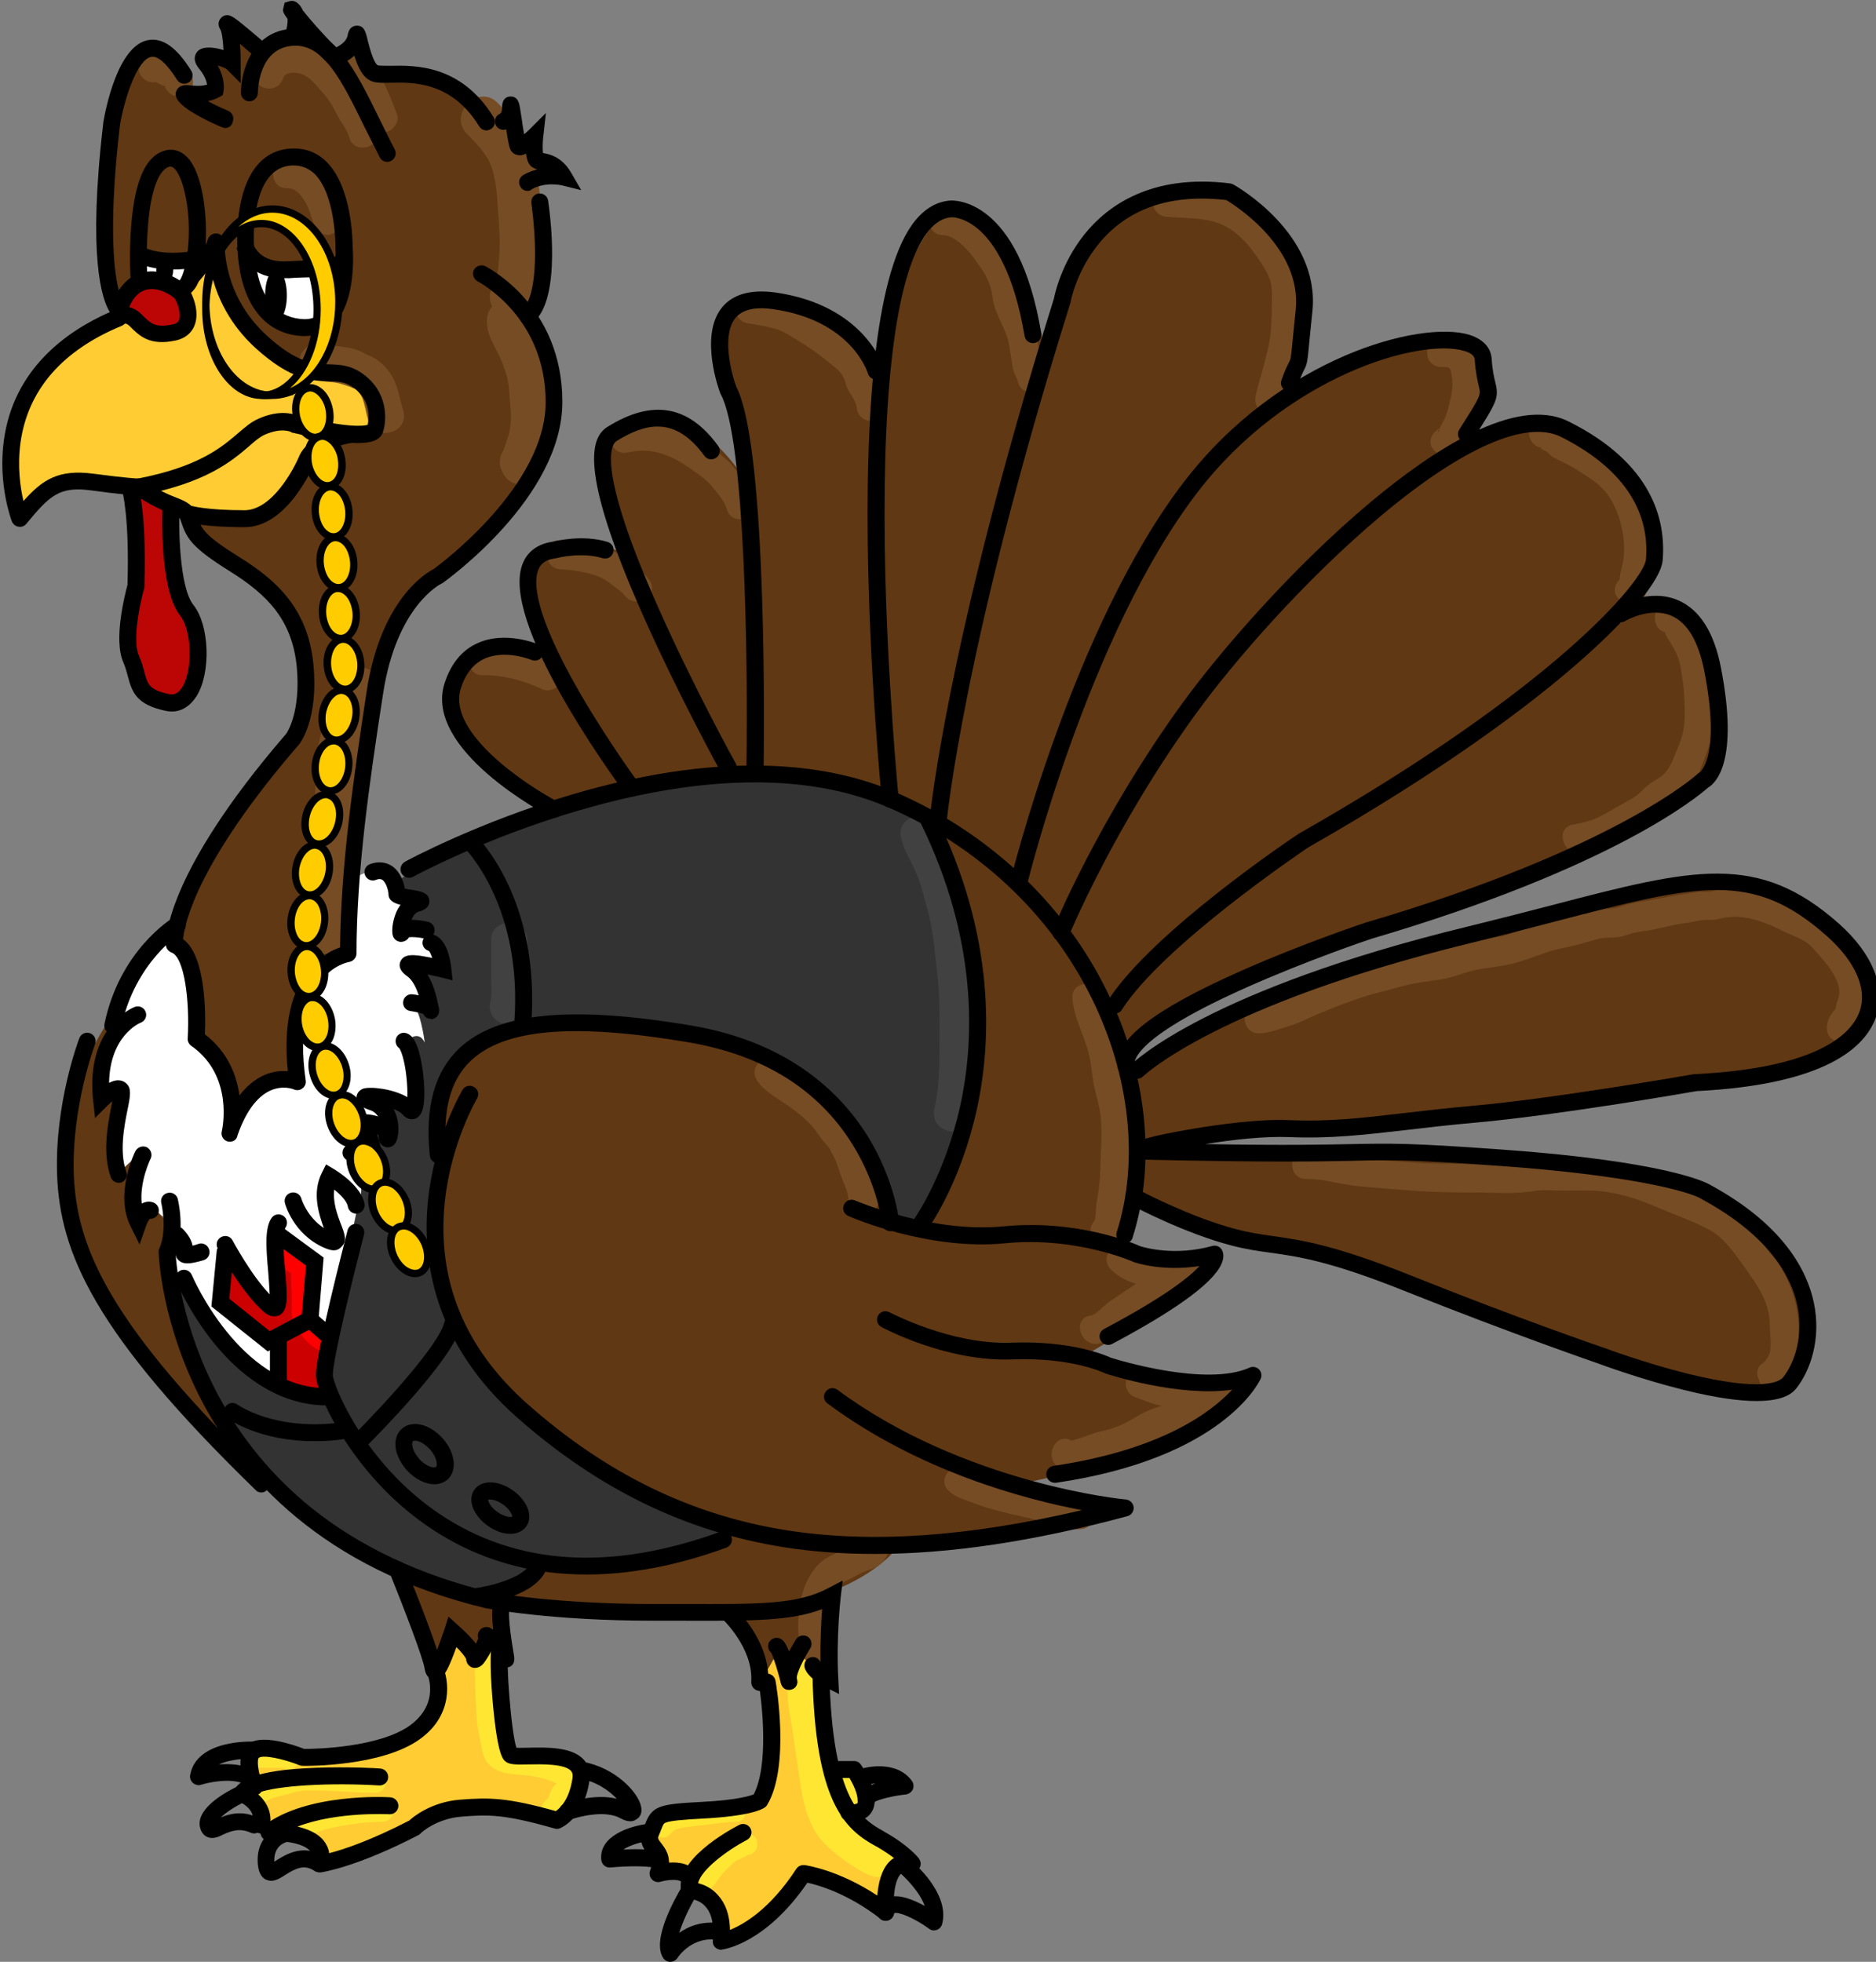 <?xml version="1.0" encoding="utf-8"?>
<!-- Generator: Adobe Illustrator 23.0.0, SVG Export Plug-In . SVG Version: 6.00 Build 0)  -->
<svg version="1.1" id="Ebene_1" xmlns="http://www.w3.org/2000/svg" xmlns:xlink="http://www.w3.org/1999/xlink" x="0px" y="0px"
	 viewBox="0 0 775.6 810.9" style="enable-background:new 0 0 775.6 810.9;" xml:space="preserve">
<rect x="0" y="0" width="775.6" height="810.9" fill="#808080" stroke="none"/>
<style type="text/css">
	.st0{fill:#FFFFFF;}
	.st1{fill:#333333;}
	.st2{fill:#FFCC33;}
	.st3{fill:#603813;}
	.st4{fill:#BC0606;}
	.st5{fill:#CC0000;}
	.st6{fill:#754C24;}
	.st7{fill:#FF0000;}
	.st8{fill:#414141;}
	.st9{fill:#FFE633;}
	.st10{fill:#FFCC00;}
</style>
<g>
	<polygon class="st0" points="55.6,103.9 57.6,116.9 71.6,118.5 77.6,115.9 78.6,106.9 	"/>
	<polygon class="st0" points="103.6,108.5 111.6,131.9 122.1,135.4 137.6,132.9 142.6,107.9 	"/>
	<path class="st0" d="M67.1,385.4c0,0-24,27-20,34s0,11,0,11s-12,23-5,24s7-2,7-2v33l8-3.8l1.4,20.9c0,0,11.6-4.1,12.6,6.9
		s0,17,0,17l12,9l8,13l14,18.7l10,1.3l22.4-21l20.6-85l11-4l18-49l-11-37l-15-8l-7-5l-7.8,3.4L67.1,385.4z"/>
	<path class="st1" d="M224.6,646.9c0,0-13.8,10.1-25.4,14.1c-11.6,3.9-102.6-48.1-105.6-73.1c0,0-18.7-36-20.4-55.5
		c-1.6-19.5,16.4,44.5,61.4,45.5c0,0,7-50,13-78c0,0,5-9-2-22s9,8,9,8v-22l7,5l-3-16l11,6l-2-28c0,0,5-6,8,0c0,0-2-16-6-16
		s10-2,10,3s-8-20-8-20l12,4l-4-12l-11-8l3-9l-7-3v-6c0,0,14-9,30-16s112-51,193-8c0,0,40,94-6,166l-82.5,129.2
		C299.1,635.1,253.6,650.9,224.6,646.9z"/>
	<path class="st2" d="M179.6,689.9c0,0,17,31-52,39c0,0-16-11-23-6s0,13,0,13l6,19c0,0,27,6,27,16c0,0,28-15,47-22s43,3,43,3
		s17-11,11-23l-27-3c0,0-10-33-5-45s-10,4-10,4l-10-7L179.6,689.9z"/>
	<path class="st2" d="M322.6,680.9l-8,14c0,0,13,39,0,50s-44-3-46,15l4,10l12,4c0,0,2,7,7,8s9,19,9,19s27-14,32-27l33,14
		c0,0,1-16,9-18s-25-17-25-17s11-11,8-15s-7-7-11-6s-7-40-7-40l-7-13l-6,12L322.6,680.9z"/>
	<path class="st3" d="M225.1,334.4c0,0-89-70,4-64c0,0-25.5-44.5,4.5-44.5s28,5,28,5s-12-37-12-41c0-7,30-40,62,14l-5-38
		c0,0-19-30,0-42s65,22,56,44s9-84,36-82s34,65,34,65s17-92,76-68s21,83,21,83s77-54,86-9l-14,30c0,0,41-29,76,14c0,0,20,35-7,52
		c0,0,30-10,35,23s8,38-21,62s-126,49-126,49s-78,25-93,50v8c0,0,114-68,256-80c0,0,60,19,47,61c0,0-9,17-73,22s-105,17-212,22
		l-10,4c0,0,225,2,243,26s51,35,16,76c0,0-35-2-177-55l-41-8l-44-17C473.6,473.9,454.6,266.9,225.1,334.4z"/>
	<path class="st3" d="M205.6,659.9l19-13c0,0,66,2,79-16c0,0-146-34-121-154c0,0-18-67,93-53c0,0,89,18,90,81l15,5
		c0,0,50.7-78.3,5.9-169.7c0,0,104.1,49.7,77.1,174.7c0,0,27,10,39,4s-40,36-58,43c0,0,54,17,71,10s-25,28-92,41c0,0,11,10,36,10
		s-63,14-88,16c0,0-19,29-87,28S205.6,659.9,205.6,659.9z"/>
	<path class="st3" d="M314.6,694.9l8-14l5,6l4-8l8,13l3.3-31.9c0,0-19.5,8-35.4,6.9C291.6,665.9,317.6,668.9,314.6,694.9z"/>
	<polygon class="st3" points="167.6,648.9 179.6,686.9 186.6,673.9 196.6,680.9 206.6,680.9 205.6,659.9 	"/>
	<path class="st3" d="M46.6,419.9c0,0-63,74,47,181c0,0-28-71-25-96c0,0-12-17.4-12,5c0,6-4-28,2-33s-8,5-10,9c-4.7,9.3-1-29,1-34
		s-8,3-8,3s2-20,5-25S46.6,419.9,46.6,419.9z"/>
	<path class="st3" d="M217.6,130.9c10-12,7-42,7-42c-12-21,0-19,0-19l-11-10l-6-11l-7,1c-9-18-45-20-45-20l-10-10l-3,7
		c-14-21-35-7-35-7l-12-10v13c0,0-11,1-11,4s10,7,4,12s-10-3-10-3c-41-57-32,88-32,88l11-7l1-15c4,6,20,5,20,5l11-1
		c4,34,37,47,37,47c23-1,25,7,25,7c11,19-2,20-2,20c-17-3-23,11-23,11c-7,31-48,23-48,23c-1,7,26,24,26,24c38,31,17,66,17,66
		c-32,38-58,87-48,86s8,41,8,41c11,6,15,28,15,28c8-10,25-12,25-12c-1-54,24-52,24-52c1-164,36-156,36-156
		C256.6,180.9,217.6,130.9,217.6,130.9z M124.6,134.9c-20-1-23-27-23-27c27,8,41,0,41,0S144.6,135.9,124.6,134.9z"/>
	<path class="st4" d="M49.6,126.9c0,0,18.9-26.3,28,4c1.3,4.4-6.6,8.7-13,7C56.6,135.8,49.6,126.9,49.6,126.9z"/>
	<path class="st4" d="M54.6,203.9c0,0,5,28,0,40s-3,37,6,42s19,1,20-4s-1-32-9-41s0-30,0-30L54.6,203.9z"/>
	<path class="st2" d="M6.6,209.9c0,0-14-56,43-79l15,7l11.3-2.5l0.7-15.5l13-14c0,0-3.1,29,31,44c0,0,39.1,5.8,33.6,28.4
		c0,0-23.5,0.6-25.5,6.6c-2,6-11,26-25,30s-43-11-43-11s-28-8-33-4s-14.8,3.5-18,13C7.6,218.9,6.6,209.9,6.6,209.9z"/>
	<path class="st5" d="M93.6,518.9l-2,20l24,14v16c0,0,5,8,19,9c0,0-3-18,2-25s-12-7-12-7s3,1,4-20c0,0,6-5-12-13l-2,28L93.6,518.9z"
		/>
	<g>
		<g>
			<path class="st6" d="M193.1,55.4c3.8,3.8,8.2,8.3,10.1,13.5c1.9,5.3,2.3,12.3,2.7,17.9c0.5,6.5,1,13.7,0.4,20.3
				c-0.2,2.1-0.4,4.6-0.7,6.8c-0.2,1.4-0.9,2.6-1.3,3.9c-0.2,0.7-1.6,5.4-0.8,3c1.4-1.8,2.8-3.6,4.1-5.4c-0.2,0.1-0.4,0.2-0.6,0.3
				c-10.3,5.3-1.2,20.8,9.1,15.5c2.4-1.2,3.9-3.2,4.7-5.7c0.4-1,0.6-2,0.6-3.1c-0.2,1.4-0.1,1.1,0.4-0.7c1.5-3.6,1.3-7.2,1.7-11
				c0.8-8,1-16.6,0.2-24.8c-0.8-7.9-1.4-17.6-4.5-24.9c-3.1-7.1-8.1-13.1-13.5-18.5C197.7,34.4,185,47.2,193.1,55.4L193.1,55.4z"/>
		</g>
	</g>
	<g>
		<g>
			<path class="st6" d="M201.3,132.7c0,5.7,2.8,9.6,5.2,14.6c1.9,4.1,3.8,9.6,4,14.1c0.2,4.9,1.2,10,0.5,14.9
				c-0.6,4.5-2.6,8.3-3.7,12.7c5.5-0.7,11-1.4,16.4-2.1c-0.1-0.2-0.3-0.5-0.4-0.7c-5.5-10.2-21-1.1-15.5,9.1
				c0.1,0.2,0.3,0.5,0.4,0.7c3.6,6.7,14.7,5.3,16.4-2.1c1.1-4.6,3-8.7,3.8-13.4c1-5.9,0.4-11.8,0-17.7c-0.4-5.9-1.7-10.9-3.3-16.6
				c-0.8-2.7-1.9-5.4-3.1-7.9c-0.6-1.3-1.3-2.8-2.2-3.9c-0.2-0.4-0.4-0.8-0.6-1.1c0.1,1.4,0.1,1.2,0.1-0.5
				C219.2,121.1,201.2,121.1,201.3,132.7L201.3,132.7z"/>
		</g>
	</g>
	<g>
		<g>
			<path class="st6" d="M118.7,77.8c3.8-0.1,6,3.1,7.9,6.4c2.1,3.6,2,7.5,4.8,10.9c5,5.9,13.4-2.6,8.5-8.5c0.4,0.5-0.5-1.9-0.6-2.5
				c-0.4-1.4-0.8-2.7-1.3-4c-1-2.4-2.8-4.2-4.1-6.4c-3.1-5.1-9.3-7.9-15.2-7.9C111,65.9,110.9,77.9,118.7,77.8L118.7,77.8z"/>
		</g>
	</g>
	<g>
		<g>
			<path class="st6" d="M117,32.4c1-2.9,5.2-2.6,7.4-1.9c3.9,1.4,5.5,3.9,8.2,6.9c2.7,2.9,4.7,5.8,6.4,9.4c1.6,3.4,4.4,6.3,5.4,10
				c2,7.4,13.6,4.3,11.6-3.2c-0.8-3.1-2.6-6.5-4.3-9.1c-1.5-2.4-2.6-5-4.1-7.4c-3-4.9-7.5-10.3-11.7-14.1
				c-9.1-8.3-26.3-6.4-30.3,6.2C103,36.6,114.6,39.8,117,32.4L117,32.4z"/>
		</g>
	</g>
	<g>
		<g>
			<path class="st6" d="M142.7,32c4.8,4.5,7.4,12.3,9.8,18.3c1.2,3,4,5.1,7.4,4.2c2.9-0.8,5.4-4.4,4.2-7.4
				c-3.2-8.1-6.5-17.5-12.9-23.6C145.5,18.2,137,26.7,142.7,32L142.7,32z"/>
		</g>
	</g>
	<g>
		<g>
			<path class="st6" d="M79.8,34c0-4.4-3.1-8-7.1-9.4c-0.2-0.1-1.9-0.7-1-0.3c-0.7-0.3-1.4-0.7-2.1-1.1c-2.1-1-4-1.3-6.3-1.2
				c-3.2,0.1-6,2.7-6,6c0,3.2,2.7,6.1,6,6c0.7,0,1.6,0.1,0.6-0.3c1.1,0.4,2,1.1,3.1,1.5c0.5,0.2,1,0.4,1.5,0.6
				c0.4,0.1,0.7,0.4,0.6,0.1c-0.1-0.2-0.7-0.4-0.8-0.7c-0.3-0.4-0.4-0.8-0.4-1.3c0,3.2,2.8,6,6,6C77.1,40,79.8,37.3,79.8,34L79.8,34
				z"/>
		</g>
	</g>
	<g>
		<g>
			<path class="st6" d="M126.3,154.2c3.3,2.9,6.1,3.4,10.3,3.7c3.3,0.2,5.6,1.1,8.6,2.2c0.9,0.5,1.9,0.7,2.9,0.6
				c-1.4-0.2-1.5,0-0.5,0.5c0.9,1.1,1.5,1.8,2.1,3.1c1.2,2.9,1.6,6.3,2.5,9.4c2.8,9.2,17.3,5.3,14.5-4c-1.6-5.2-2.1-10.3-5.1-15
				c-3.1-4.8-7.8-8.2-13.4-8.9c1.3,0.3,2.5,0.7,3.8,1c-2.7-1.6-5.1-2.6-8.2-3.1c-1.6-0.3-3.2-0.5-4.8-0.7c-0.7-0.1-1.5-0.2-2.2-0.2
				c-2-0.2-1.9,0.1,0.3,0.7C129.6,137.2,119,147.8,126.3,154.2L126.3,154.2z"/>
		</g>
	</g>
	<g>
		<g>
			<path class="st6" d="M137.9,283c-1.8,8.2-4.3,15.7-6,23.9c-1.8,8.9-1,16.9-2,25.9c-0.4,4-1.3,7.3-1.4,11.4
				c-0.1,3.7-0.1,7.5-0.5,11.2c-0.5,4.5-1.3,8.9-1.9,13.4c-0.7,5.1-0.5,10.3-0.5,15.5c0,13.5,21,13.5,21,0c0-4.8-0.5-9.8,0.3-14.5
				c0.8-4.3,1.7-9,2-13.4c0.5-7.9,0.9-15,1.8-22.1c0.4-3.6,0.5-7.3,0.9-10.7c0.5-3.7-0.1-7.5,0.5-11.2c0.7-4.1,2.5-7.9,3.1-11.9
				c0.7-4,1.9-7.9,2.8-12C161.1,275.4,140.9,269.8,137.9,283L137.9,283z"/>
		</g>
	</g>
	<g>
		<g>
			<path class="st6" d="M229.7,274.3c-4.4-2.2-10-4.6-14.9-5.2c-2.3-0.3-3.9-1.3-6.1-1.8c-2.9-0.7-6.1-0.3-9-0.2
				c-7.7,0.2-7.7,12.2,0,12c7.9-0.2,16.7,2.1,24,5.6C230.5,288,236.6,277.7,229.7,274.3L229.7,274.3z"/>
		</g>
	</g>
	<g>
		<g>
			<path class="st6" d="M268.5,239.8c-1.9-2.8-4.5-4.3-6.9-6.5c-2.6-2.2-5.4-4.2-8.5-5.7c-2.8-1.3-6.2-1.9-9.3-2.4
				c-4-0.7-8-1.7-12-1.9c-7.7-0.4-7.7,11.6,0,12c4.7,0.3,11.5,1.2,15.9,3.1c1.5,0.6,3.6,1.9,4.9,3c1.3,1.1,4.7,3.2,5.5,4.5
				C262.5,252.2,272.9,246.2,268.5,239.8L268.5,239.8z"/>
		</g>
	</g>
	<g>
		<g>
			<path class="st6" d="M312.1,207.2c-1.2-4.7-5-9.2-7.8-12.9c-3.5-4.6-8.2-7.9-12.9-11.1c-10.6-7.2-22-10.9-34.9-7.8
				c-7.5,1.8-4.3,13.4,3.2,11.6c9.7-2.3,17.9,1.2,25.6,6.6c3,2.1,6.4,4.3,8.9,7.3c2,2.4,5.5,6.4,6.3,9.6
				C302.5,217.8,314.1,214.7,312.1,207.2L312.1,207.2z"/>
		</g>
	</g>
	<g>
		<g>
			<path class="st6" d="M366.3,168.3c-0.2-3.2-1.4-6.4-2.8-9.3c-0.6-1.2-1.3-2.6-2.2-3.6c-0.7-1.5-0.8-1.4-0.3,0.3
				c-0.1-0.8-0.2-1.6-0.3-2.4c-1.8-6.5-7.6-10.1-12.4-14.3c-4.6-4-10.1-7.4-15.4-10.3c-3.1-1.7-6-3.3-9.3-4.4
				c-3.8-1.3-8-1.6-11.9-2.4c1.4,1.4,2.8,2.8,4.2,4.2c0-0.2-0.1-0.4-0.1-0.5c-1.6-7.6-13.1-4.4-11.6,3.2c0,0.2,0.1,0.4,0.1,0.5
				c0.4,1.9,2.3,3.8,4.2,4.2c5.6,1.1,11.7,1.5,16.8,4.5c4.6,2.7,9.4,5.6,13.7,8.9c2.1,1.6,4.4,3.4,6.5,5.2c1.2,0.9,2.1,2,2.9,3.3
				c0.5,0.8,1.2,3.4,0.6,0.4c0.5,2.4,0.9,4.2,2.2,6.3c1.1,1.8,2.8,4.3,3,6.4C354.8,176,366.8,176,366.3,168.3L366.3,168.3z"/>
		</g>
	</g>
	<g>
		<g>
			<path class="st6" d="M432.3,154.5c-0.7-3.3-2.2-6.1-2.7-9.5c-0.5-3.5-1.2-6.8-2.3-10.2c-1.2-3.9-3.3-7.5-4.5-11.4
				c-1.1-3.6-1-7-2.7-10.7c-5.4-11.4-16.1-27.6-30.2-27.5c-7.7,0-7.7,12,0,12c5,0,11.1,6.8,13.7,10.8c1.4,2.2,3.1,4.2,4.2,6.5
				c1.5,3,2.2,5.5,2.6,8.8c0.9,6.6,5.6,12.6,6.8,19.2c0.4,2.2,0.6,4.5,1.1,6.7c0.3,1.5,0.3,2.9,0.8,4.4c0.5,1.4,1.4,2.6,1.7,4.1
				C422.4,165.2,434,162,432.3,154.5L432.3,154.5z"/>
		</g>
	</g>
	<g>
		<g>
			<path class="st6" d="M482.3,89.6c8.1,0.7,17.8,0.1,25,4.3c3.9,2.2,7.5,5.7,10.2,9.3c2.7,3.6,5.8,7.8,7.4,12
				c1.3,3.5,0.9,7.2,0.9,10.9c0,5.1-0.1,9.7-0.9,14.7c-0.6,3.5-1.3,5.6-2.3,9.9c-1.1,4.4-2.7,8.8-3.5,13.2
				c-1.4,7.5,10.2,10.8,11.6,3.2c0.9-5,2.5-10.1,3.8-15.1c1.2-4.7,2.4-9.1,3.1-14c0.8-5.7,0.6-12,0.4-17.7
				c-0.1-4.4-1.3-8.6-3.2-12.6c-4.5-9.3-12.2-19-21.2-24.2c-9.3-5.4-20.7-5-31.1-5.9C474.6,77,474.6,89,482.3,89.6L482.3,89.6z"/>
		</g>
	</g>
	<g>
		<g>
			<path class="st6" d="M595.8,151.7c4,0,3.8,0.2,4.4,3.8c0.6,3.6,0.2,6.1-0.6,9.7c-0.6,3-1.4,5.9-2.7,8.6c-0.5,1.1-1.5,2.4-1.7,3.6
				c-0.5,3.3-2.3-0.9,3.1-0.5c1.4,0.6,2.8,1.2,4.2,1.8c-0.2-0.2-0.4-0.4-0.7-0.6c-5.7-5.2-14.2,3.3-8.5,8.5
				c10.9,10,16.7-13.1,18.2-19.9c1.3-6,1.6-12.7-0.3-18.6c-2.1-6.5-9.4-8.4-15.4-8.3C588.1,139.7,588.1,151.7,595.8,151.7
				L595.8,151.7z"/>
		</g>
	</g>
	<g>
		<g>
			<path class="st6" d="M637.9,185.2c-2.4-0.2,0.8,1,1.4,1.4c1.2,0.9,2,2,3.4,2.7c2.8,1.5,5.6,2.6,8.3,4.3
				c4.9,3.2,9.8,5.8,13.4,10.5c4,5.3,6.2,12.5,6.9,19.1c0.3,3.1,0.2,6.5-0.4,9.5c-0.3,1.4-0.7,2.8-1,4.3c-0.1,1-0.3,2-0.4,2.9
				c-0.2,1,0,1,0.5-0.2c2.8,0,5.7,0,8.5,0c-0.2-0.1-0.3-0.3-0.5-0.4c-5.7-5.2-14.2,3.3-8.5,8.5c0.2,0.1,0.3,0.3,0.5,0.4
				c2.6,2.4,5.9,2.1,8.5,0c2.7-2.2,2.6-5.7,3.2-8.8c0.8-4.4,1.7-8.5,1.7-13.1c0-9.1-2.6-19.6-7.6-27.2c-4.3-6.5-10.1-10.8-16.7-14.8
				c-3.5-2.1-7.6-3.8-10.9-6.1c-3.4-2.4-5.8-4.7-10.2-5.1C630.2,172.5,630.2,184.5,637.9,185.2L637.9,185.2z"/>
		</g>
	</g>
	<g>
		<g>
			<path class="st6" d="M690,261.6c-1.7,0-2.4-2.1-1.5,0.4c0.4,1,1.2,2.2,1.8,3.1c1,1.8,2.2,3.6,3,5.5c1.6,3.7,1.9,7.7,2.5,11.5
				c0.6,4.4,0.7,9.3,0.7,13.7c0,5.4-1.1,9.2-3.2,14.2c-1.8,4.2-3,8.5-6.9,11.2c-1.8,1.2-3.6,2.1-5.3,3.5c-1.9,1.7-3.4,3.5-5.6,4.9
				c-3.7,2.2-7.5,4.2-11.3,6.4c-4.7,2.8-8.4,3.9-13.8,4.8c-7.6,1.3-4.4,12.9,3.2,11.6c6.4-1.1,11-2.7,16.6-6c5-3,10.7-5.4,15.1-9.1
				c2.2-1.9,4-3.8,6.4-5.4c2.3-1.5,4.7-3.2,6.4-5.3c3.9-4.6,6.3-12.1,8.3-17.7c2.1-5.9,2.4-12,1.6-18.3c-0.6-5.3-0.2-10.8-1.4-16
				c-1.2-5.4-3.1-10.2-5.9-15c-2.7-4.7-4.7-10.2-11-10.2C682.3,249.6,682.3,261.6,690,261.6L690,261.6z"/>
		</g>
	</g>
	<g>
		<g>
			<path class="st6" d="M520.4,427.1c4.2,0,8.9-1.9,12.9-3.1c3.8-1.1,7.3-3.1,11-4.6c8.6-3.5,17.5-7.2,26.6-9.4
				c4.8-1.2,9.6-2.7,14.4-3.6c4.6-0.9,9-1.1,13.5-2.2c3.8-1,7.5-2.5,11.4-3.3c5.1-1,10.5-1.4,15.5-2.7c4.4-1.1,8.9-2.9,13.2-4.4
				c4.8-1.7,9.8-2.3,14.7-3.7c2.6-0.7,5.2-1.6,7.9-2.2c2.7-0.5,5.2-0.2,7.9-0.6c2.1-0.3,3.9-1.2,6-1.7c2.9-0.7,5.9-0.9,8.8-1.5
				c4.2-0.9,8.2-2,12.4-2.5c2.5-0.3,4.9-1,7.4-1.3c2.3-0.2,4.6,0.1,6.8-0.5c8.7-2.4,17.7,0.7,25.6,4.7c4.7,2.4,9.6,3.4,13.3,7.6
				c3.2,3.7,6.7,7.3,8.9,11.6c1.2,2.3,2.2,4.9,1.8,7.6c-0.2,1.4-1,2.6-1.2,4c-0.2,0.9-0.8,2.7,0.3,0.9c-0.5,0.8-1.3,1.4-1.8,2.2
				c-1.6,2.1-2.4,4-2.4,6.6c0,7.7,12,7.7,12,0c0,0.5,2.7-3,3-3.7c0.4-0.9,1-4.7,0.7-3.5c1.3-4.8,2-9.1,0.7-14.1
				c-1.2-4.2-3.8-9.5-6.8-12.7c-1.4-1.5-3-2.6-4.3-4.3c-1.7-2.3-3.4-4.2-5.6-6c-3.9-3.1-8-4.4-12.4-6.4c-4.8-2.2-9.3-4.5-14.5-5.7
				c-4.6-1.1-9.4-1.9-14.2-1.7c-2.3,0.1-3.9,1-6,1.5c-2,0.4-4.2,0-6.2,0.3c-4.7,0.7-9.4,1.4-14.1,2.4c-5.6,1.1-11.6,1.7-17,3.4
				c-2.9,0.9-2.8,0.9-6,1.1c-2.3,0.1-4.7,0.6-7,1.1c-5.7,1.3-11.3,2.8-17,4.1c-4.7,1.1-9.6,2.9-14.2,4.6c-5.5,2.1-11.3,2.2-17,3.5
				c-4.2,0.9-8,2.5-12.2,3.5c-4.7,1.2-9.4,1.5-14.2,2.4c-11.6,2.3-22.5,6.6-33.7,9.9c-5.2,1.5-10.3,4-15.2,6.2
				c-1.9,0.9-3.9,1.8-6,2.4c-2,0.6-5.7,2-7.7,1.9C512.7,415,512.7,427,520.4,427.1L520.4,427.1z"/>
		</g>
	</g>
	<g>
		<g>
			<path class="st6" d="M540,487.3c7.2-0.1,14.2,2.3,21.4,3c7.4,0.7,14.8,1.2,22.2,1.8c8.7,0.7,17.2,0.8,25.9,0.8
				c8.1,0,16.6,0.8,24.6-0.6c3.6-0.6,6.9-0.3,10.5-0.2c4.4,0.1,8.9-0.1,13.3,0c9.1,0.3,17.9,2.9,26.2,6.5c7.5,3.2,15.2,5.8,22.4,9.6
				c6.3,3.4,10.6,9.7,14.6,15.4c5.4,7.6,10.6,14.5,10.6,24.3c0,3.5,1,9.4-0.4,12.3c-0.7,1.6-2.2,2.8-2.9,4.6c-0.8,2-0.9,4-0.8,6.1
				c3.9-0.5,7.9-1.1,11.8-1.6c-0.1-1-0.4-2-0.9-2.9c-2.8-7.1-14.4-4-11.6,3.2c0.5,0.9,0.7,1.9,0.9,2.9c1.4,6.6,12.2,5.2,11.8-1.6
				c-0.2-3.2,2.8-4.9,3.6-8c1-4,0.4-8.9,0.4-13.1c0-9.2-2.4-17.2-6.9-25.2c-1.9-3.4-4.9-6.4-7.2-9.7c-2.4-3.4-4.9-7-7.9-9.9
				c-6-5.8-12.7-8.8-20.1-12.4c-4-1.9-8.3-3-12.3-4.7c-4.4-1.9-8.9-3.7-13.5-4.9c-9.2-2.5-18.3-2.8-27.7-2.8
				c-3.9,0-7.9-0.5-11.8-0.2c-4.3,0.3-8.3,1-12.7,1c-9.3,0-18.7,0-28,0c-5.3,0-10.5-0.5-15.7-0.8c-4.3-0.3-9-0.5-13.3-1.2
				c-4.4-0.7-8.9-1.1-13.4-1.9c-4.6-0.8-8.4-1.9-13.1-1.9C532.3,475.4,532.3,487.4,540,487.3L540,487.3z"/>
		</g>
	</g>
	<g>
		<g>
			<path class="st6" d="M443.4,412.5c0.5,8.5,5.2,15.9,7,24.1c0.7,3.2,1,6.6,1.5,9.9c0.6,4.1,1.9,7.9,2.7,12c1.5,8,0.4,16.9,0.3,25
				c-0.1,4.5-0.6,8.8-1.5,13.3c-0.5,2.7-0.1,6.3-1.2,8.8c2.7-0.7,5.5-1.4,8.2-2.2c-0.2-0.1-0.3-0.2-0.5-0.3
				c-6.8-3.6-12.9,6.7-6.1,10.4c0.2,0.1,0.3,0.2,0.5,0.3c2.6,1.4,6.9,0.9,8.2-2.2c1.4-3.3,1.7-6.4,2.2-10c0.6-4.1,1.5-8.2,1.9-12.4
				c0.9-8.8,0.8-18.1,0.3-26.9c-0.2-4.3-1.2-8-2.2-12.2c-1-3.9-1.4-8-1.9-12c-0.6-4.1-1.8-7.7-3.1-11.6c-1.5-4.4-4-9.3-4.3-14
				C454.9,404.8,442.9,404.8,443.4,412.5L443.4,412.5z"/>
		</g>
	</g>
	<g>
		<g>
			<path class="st6" d="M459.2,524.6c4.8,4.9,11.6,6.9,18.3,7.5c3.4,0.3,6.9,0.1,10.2-0.7c1.5-0.4,3-1,4.5-1.4
				c1.1-0.3,3.3-0.1,1-0.7c-0.9-3.3-1.8-6.7-2.6-10c-2.5,2.5-6.2,5.5-9.3,7.2c-3.4,1.9-7.6,1.5-11.1,3.8c-3.8,2.4-7.3,5-11.1,7.4
				c-2.3,1.4-5.7,5.7-8.3,6.1c-7.6,1.1-4.4,12.7,3.2,11.6c3.4-0.5,6.8-3.6,9.3-5.8c3.8-3.2,8.7-6.2,13-8.9c3.7-2.3,8.1-1.7,11.8-4.3
				s7.8-5.5,11-8.6c3.1-3.1,1.8-9-2.6-10c-4.7-1.1-8.8,1.8-13.3,2.4c-5,0.7-11.7-0.2-15.4-3.9C462.3,510.6,453.8,519.1,459.2,524.6
				L459.2,524.6z"/>
		</g>
	</g>
	<g>
		<g>
			<path class="st6" d="M469.6,577.6c2.8,0.9,5.4,2.2,8.2,2.9c3.4,0.9,6.7,1,10.1,1.4c3.3,0.4,6.8,0.4,10.1,0.2
				c1.3-0.1,2.6-0.3,3.9-0.6c0.6-0.1,4.9-0.9,2.4-0.8c-1.9-2.5-3.9-5.1-5.8-7.6c0.6-1.7-0.4-0.4-1.4,0.4c-0.9,0.6-1.7,1.3-2.6,1.9
				c-2.1,1.4-4.6,2.8-7,3.5c-5.6,1.7-10.9,2.9-16.1,5.8c-5.3,3-9.2,5.5-15.3,6.7c-3.1,0.6-5.9,1.8-8.9,2.8c-1.1,0.4-2.2,0.7-3.4,1
				c-0.4,0.1-0.9,0.3-1.3,0.4c-1.7,0.5-1.4,0.5,0.9,0.2c-6.2-4.6-12.2,5.8-6.1,10.4c5.5,4,12.9-0.7,18.5-2.3
				c3.1-0.9,6.3-1.2,9.4-2.3c3.9-1.4,7.1-3.4,10.6-5.5c6-3.7,12.7-4.5,19-7.3c5.6-2.5,12.8-6.2,15.1-12.3c1.4-3.6-2.1-7.7-5.8-7.6
				c-2.3,0.1-4.1,1.1-6.3,1.4c-2.9,0.4-6.1,0.1-8.9-0.1c-6-0.5-10.7-2.2-16.4-4C465.4,563.7,462.3,575.3,469.6,577.6L469.6,577.6z"
				/>
		</g>
	</g>
	<g>
		<g>
			<path class="st6" d="M446.5,620.1c-4.1,0.1-8.3-1.4-12.2-2.7c-3.6-1.2-7.3-1.6-10.9-2.7c-4-1.1-8.1-1.9-12-3.2
				c-2.1-0.7-4.1-1.4-6.2-2.2c-1-0.4-3.6-0.8-4.4-1.5c-5.7-5.2-14.2,3.2-8.5,8.5c3.1,2.9,7.4,3.8,11.2,5.3c4.8,1.9,9.9,3.1,14.9,4.3
				c4.6,1.1,9.2,1.9,13.6,3.4c4.6,1.5,9.6,3,14.5,2.8C454.2,631.9,454.2,619.9,446.5,620.1L446.5,620.1z"/>
		</g>
	</g>
	<g>
		<g>
			<path class="st6" d="M312.8,446.3c2.6,4.4,8.3,7.5,12.4,10.3c5,3.4,10.2,7.7,13.5,12.8c1.4,2.2,3.3,3.9,4.8,6
				c-1.2-1.6,0.8,1.9,1.1,2.5c1,1.8,1.5,3.3,2.1,5.3c0.9,3,2.2,5.8,3.3,8.7c0.8,2.4,0.6,4.8,2,7c3.4,5.6,13.2,2,11-4.6
				c-0.1-0.4-0.3-0.8-0.4-1.2c-2.5-7.3-14.1-4.2-11.6,3.2c0.1,0.4,0.3,0.8,0.4,1.2c3.7-1.5,7.3-3.1,11-4.6c-0.6-1-0.9-4.6-1.6-6.3
				c-1.5-3.3-2.1-6.7-3.4-10.1c-1.9-5.2-5.3-9.2-8.5-13.6c-3.5-4.9-7.9-9.3-12.5-13.2c-2.1-1.8-4.5-3.3-6.8-4.8
				c-1.8-1.1-5.4-2.8-6.5-4.6C319.3,433.6,308.9,439.6,312.8,446.3L312.8,446.3z"/>
		</g>
	</g>
	<g>
		<g>
			<path class="st6" d="M355.5,638.3c1.3-1.9,1.7-0.9-0.3-0.5c-1.2,0.3-2.4,0.7-3.6,1.2c-2.5,1.1-4.8,2.5-7.2,3.6
				c-4.6,2.1-7,4.5-9.6,8.8c-5.3,8.9-5.5,21.6-3.9,31.5c3.7-1.5,7.3-3.1,11-4.6c-0.3-0.4-0.6-0.9-0.9-1.3
				c-4.2-6.4-14.6-0.4-10.4,6.1c0.3,0.4,0.6,0.9,0.9,1.3c3.9,6,12,2,11-4.6c-1.2-7.8-0.7-19.6,5.1-25.6c-0.6,0.7-1.1,0.9,0,0.3
				c0.9-0.5,1.9-0.9,2.9-1.4c2-0.9,3.8-2.1,5.8-3c4-1.8,7-1.9,9.6-5.7C370.3,638,359.9,632,355.5,638.3L355.5,638.3z"/>
		</g>
	</g>
	<g>
		<g>
			<path class="st7" d="M112.5,516.9c0.4,4.2,3.8,7.4,7.5,9.1c0.2,0.1,0.3,0.2,0.5,0.3c1.2,1.1,1.4,1,0.4-0.2
				c-0.7-1.5-0.9-1.3-0.6,0.6c0,0.5,0,1,0,1.6c0,2.8,0.2,5.6,0.4,8.4c0.1,2.4-0.4,5,0,7.4c0.4,2.3,2,4.4,3.1,6.4
				c2,3.4,5.6,7,9.4,8.1c3.1,0.9,5.4-1.5,5.7-4.3c0.1-0.4,0.1-0.8,0.2-1.2c1.1-5.7-7.6-8.1-8.7-2.4c-0.2,1.2-0.4,2.4-0.5,3.6
				c1.9-1.4,3.8-2.9,5.7-4.3c-2.4-0.7-5.5-5.6-6.1-7.7c-0.4-1.6,0.2-3.9,0.1-5.6c-0.1-2.3-0.4-4.5-0.4-6.8c0-3.1,0.6-6.8-1.6-9.3
				c-1-1.2-2.7-1.7-3.9-2.5c-0.4-0.3-2.4-2.7-2.2-1C120.9,511.2,111.8,511.2,112.5,516.9L112.5,516.9z"/>
		</g>
	</g>
	<g>
		<g>
			<path class="st8" d="M372.3,344.7c0.7,5.6,3.5,9.7,5.9,14.8c2.3,4.8,3.4,10,4.9,15.1c2.7,9.1,3.3,18.6,4.4,27.9
				c1.1,9.1,0.9,18.7,0.9,27.9s0,19-2.1,28c-2.2,9.4,12.2,13.4,14.5,4c2.2-9,2.7-19.2,2.6-28.4c0-5.6-0.2-11.1-0.5-16.6
				c-0.3-5.2,0.2-10.1-0.5-15.3c-1.2-8.9-2-17.7-3.6-26.6c-1-5.1-2.5-10.7-4.2-15.6c-0.9-2.7-2.2-5.4-3.4-7.9
				c-1-2.1-3.5-4.9-3.8-7.2c-0.5-4-3.1-7.5-7.5-7.5C376.2,337.2,371.8,340.6,372.3,344.7L372.3,344.7z"/>
		</g>
	</g>
	<g>
		<g>
			<path class="st8" d="M203,388.7c0,4.6,0,9.3,0,13.9c0,3.7,0.6,7.9-0.3,11.5c-2.3,9.4,12.2,13.4,14.5,4c2.2-9.2,0.8-19.9,0.8-29.4
				C218,379.1,203,379,203,388.7L203,388.7z"/>
		</g>
	</g>
	<g>
		<g>
			<path class="st9" d="M196.2,684.7c0,8.2,0.4,16.5,0.8,24.7c0.2,4.1,1.2,7.9,1.9,11.9c0.5,2.9,1.3,6.3,3.5,8.3
				c4.8,4.4,10.9,3.5,16.8,4.4c3.8,0.6,7.3,1.5,10.8,3.1c1.7,0.8,0.8-0.4-0.5,0.5c-0.4,0.3-1.1,1.6-1.4,2c-0.8,1.2-1.2,3.8-2.2,4.7
				c1.1-0.4,2.1-0.9,3.2-1.3c-0.3,0-0.7,0.1-1,0.1c-5.7,0.7-5.8,9.7,0,9c5.1-0.6,5.3-3.6,7.5-7.5c2-3.6,4.1-6.2,2.9-10.6
				c-0.4-1.5-1.2-2.9-2.5-3.9c-0.9-0.7-1.7-1.1-2.7-1.5c-0.2-0.1-1.8-0.5-0.7-0.1c-4.4-1.7-8.7-2.8-13.4-3.4
				c-3.5-0.5-7.2,0.3-10.2-1.8c-1.1-0.8-0.6-0.8-0.3-0.2c-0.4-0.8-0.6-1.7-0.8-2.5c-0.5-2-0.8-4.1-1.3-6.1c-1-5.1-0.4-10.3-0.6-15.5
				c-0.2-4.7-0.8-9.4-0.8-14.1C205.2,678.9,196.2,678.9,196.2,684.7L196.2,684.7z"/>
		</g>
	</g>
	<g>
		<g>
			<path class="st9" d="M325.5,694c0,4.1,0,8.1,0.6,12.1c0.4,3.1,1.3,6.8,1.7,10c1.2,8.9,2.1,14.7,3.4,23.2
				c1.2,7.8,3.8,16.6,9.4,22.4c4.9,5.1,12.3,10.3,18.6,13.3c8.7,4.2,16.3-8.7,7.6-13c1.6,0.8-2.5-1.8-3-2.1
				c-1.2-0.7-2.5-1.4-3.7-2.2c-2.8-1.7-6-3.7-8.3-6.2c-4.5-4.8-5.6-12.4-6.2-18.6c-0.3-3.1-1-6.1-1.7-9.1c-0.8-3.5-0.8-6.9-1.3-10.4
				c-1.1-7.2-1.9-12.4-1.9-19.6C340.5,684.4,325.5,684.4,325.5,694L325.5,694z"/>
		</g>
	</g>
	<g>
		<g>
			<path class="st9" d="M343,737.9c0,0.9,0,1.8,0,2.6c0,1.9,0.8,3.9,2.2,5.3c0.7,0.7,1.5,1.2,2.4,1.6c0.9,0.5,1.9,0.7,2.9,0.6
				c1.9-0.1,4-0.7,5.3-2.2s2.2-3.3,2.2-5.3c0-0.9,0-1.8,0-2.6c0-1.9-0.8-3.9-2.2-5.3c-0.7-0.7-1.5-1.2-2.4-1.6
				c-0.9-0.5-1.9-0.7-2.9-0.6c-1.9,0.1-4,0.7-5.3,2.2C343.9,734.1,343,735.9,343,737.9L343,737.9z"/>
		</g>
	</g>
	<g>
		<g>
			<path class="st9" d="M304.1,744.1c-2.5,0-4.9,0.7-7.5,0.9c-3.3,0.3-6.6,0.3-9.8,0.7c-3.3,0.4-7,0.6-10.1,1.6
				c-2.9,0.9-4.2,2.5-6.1,4.5c-3.9,4.2,2.4,10.6,6.4,6.4c1.9-2,2.6-2.3,5.5-2.8c2.7-0.4,5.3-0.7,8-1c4.4-0.4,9.3-1.4,13.7-1.4
				C309.8,753.1,309.9,744.1,304.1,744.1L304.1,744.1z"/>
		</g>
	</g>
	<g>
		<g>
			<path class="st9" d="M308.8,757.9c-2.6,0.1-4.3,1.5-6.6,2.5c-2.2,1-3.9,2-5.7,3.6c-3.4,3-6.3,6.4-8.7,10.3
				c0.9-0.7,1.8-1.4,2.7-2.1c-0.2,0-0.4,0.1-0.6,0.1c-5.7,1.3-3.3,9.9,2.4,8.7c2.1-0.5,3.2-2,4.3-3.7c1.2-1.8,2.5-3.3,4-4.8
				c1.2-1.1,2.8-2.8,3.9-3.5c0.6-0.3,2.1-0.8,3-1.3c0.5-0.3,1-0.6,1.5-0.9c0.9-0.5,0.8-0.5-0.4,0
				C314.5,766.8,314.6,757.8,308.8,757.9L308.8,757.9z"/>
		</g>
	</g>
	<g>
		<g>
			<path class="st9" d="M158.2,744c-6.5,0-13.1,1-19.5,2.1c-3.1,0.6-6.3,1.2-9.3,2.2c-1.5,0.5-2.8,1.4-4.2,2c1.5-0.9,1.5-1,0-0.3
				c-0.9,0.4-0.7,0.4,0.6-0.1c-5.7-0.6-5.7,8.4,0,9c1.3,0.1,2.3-0.4,3.4-0.9c-0.2,0.1,3.7-1.6,1.3-0.5c2.6-1.1,5.6-1.7,8.3-2.3
				c6.2-1.3,13.1-2.2,19.4-2.2C164,752.9,164,743.9,158.2,744L158.2,744z"/>
		</g>
	</g>
	<g>
		<g>
			<path class="st9" d="M155.1,732.1c-8.5,0-17-0.9-25.6-0.9c-4.5,0-8.2,0.3-12.4,1.7c-3.8,1.3-7.5,1.4-11,3.5
				c-5,3-0.4,10.8,4.5,7.8c3-1.8,6.7-1.9,10-3.1c3.9-1.3,8.3-1.1,12.4-1c7.3,0.2,14.6,0.9,22,0.9
				C160.9,741.1,160.9,732.1,155.1,732.1L155.1,732.1z"/>
		</g>
	</g>
	<g>
		<g>
			<path class="st9" d="M108.2,730.7c1.8,0,3.6,0,5.4,0c0.9,0,1.7,0,2.6,0.1c0.3,0,1.7,0.4,1-0.1c5,3,9.5-4.8,4.5-7.8
				c-1.8-1.1-4.3-1.1-6.4-1.2c-2.4-0.1-4.8,0-7.1,0C102.4,721.7,102.4,730.7,108.2,730.7L108.2,730.7z"/>
		</g>
	</g>
	<g id="kontur">
		<path d="M95.1,471.9c-0.3,0-0.7,0-1-0.1c-1.8-0.5-2.9-2.4-2.4-4.2c0.2-0.9,5.1-22.9-12.6-35.3c-1-0.7-1.6-1.9-1.5-3.1
			c0.9-15.6-1.4-33.6-6.7-35.5c-1.3-0.5-2.2-1.7-2.3-3c-0.1-1.1-1.5-28.1,49.8-87.5c0.4-0.6,6-9.1,4.3-27.5
			c-1.9-19.6-12.3-29.9-27.4-39.4c-16.4-10.2-18.1-13.8-20.5-20.9c-0.5-1.6-0.7-1.7-4.2-3.1c-3.1-1.2-7.7-3.1-14.6-7.6
			c-2.1-0.1-7.3-0.5-18.3-2c-13.2-1.8-17.2,2.2-26.8,13.8c-0.8,1-2,1.4-3.3,1.2c-1.2-0.2-2.2-1-2.7-2.2c-0.2-0.6-5.8-15.3-3.3-33.5
			c4-29.3,25.5-44.9,43.8-53c-3.3-5.3-9.2-22.7-2.7-78.2c0-0.1,0-0.1,0-0.2c0.9-5.2,5.9-31.5,18.4-34c6.1-1.2,12,3,18,12.7
			c1,1.6,0.5,3.8-1.1,4.8s-3.8,0.5-4.8-1.1c-4.1-6.6-8-10.1-10.7-9.5c-5.8,1.1-11.1,17.4-12.9,28.2c-4.5,38.2-2.9,59-0.5,68.3
			c3.6-5.5,8-7.3,11.5-7.7c7.7-1,15.4,4,17.4,7c1.4,2.1,4.8,9.3,2.4,15.3c-0.9,2.2-2.9,5-7.6,6.1c-10.9,2.4-15.1-1.8-19.2-5.9
			c-0.7-0.7-1.4-1.1-1.8-1h-0.2c-0.3,0.3-0.7,0.6-1.1,0.8c-24.8,10.2-38.9,26.5-42,48.2c-1.4,9.9-0.1,18.8,1.2,24.3
			c7.9-8.9,14.5-13.2,28.9-11.3c14.4,1.9,18.5,2,18.6,2c0.7,0,1.4,0.2,1.9,0.6c6.7,4.5,11,6.2,14.1,7.4c3.7,1.5,6.7,2.7,8.3,7.4
			c1.8,5.4,2.6,7.8,17.5,17.1c14.6,9.1,28.4,20.8,30.6,44.6c2.1,22.1-5.4,32.1-5.7,32.5l-0.1,0.1c-42.2,48.8-47.5,74.1-48.1,80.7
			c9.4,6.8,9.4,30.8,9,39.3c9.6,7.4,13.2,17.1,14.3,25.3c3-3.9,6.4-6.7,10.2-8.4c3.7-1.6,7.1-1.9,9.8-1.6
			c-1.9-18.9,1.2-33.3,9.3-42.7c4.4-5.1,9.3-7.5,12.3-8.5c0.3-33.2,5.4-69,11-105.9c5.8-38,24.7-49,27.7-50.5
			c3.4-2.5,46.3-34.5,46.3-69c0-35.4-27.8-49.7-28.1-49.9c-1.7-0.9-2.4-3-1.6-4.7c0.9-1.7,3-2.4,4.7-1.6
			c1.3,0.7,31.9,16.4,31.9,56.1c0,39.4-47.5,73.4-49.5,74.9c-0.2,0.1-0.4,0.2-0.6,0.3c-0.2,0.1-18.4,9-24,45.3
			c-5.8,37.5-11,74-11,107.5c0,1.7-1.3,3.2-3,3.5c-1,0.2-24.4,4.4-18,49c0.2,1.3-0.3,2.5-1.4,3.3c-1,0.8-2.4,0.9-3.5,0.4
			c-0.2-0.1-4.5-1.9-9.8,0.5c-5.5,2.5-10.2,8.9-13.5,18.5C97.9,471,96.6,471.9,95.1,471.9z M181.1,238.4L181.1,238.4L181.1,238.4z
			 M53.4,127c1.7,0.3,3.4,1.2,5.2,3c3.8,3.8,5.6,5.6,12.8,4.1c1.8-0.4,2.3-1.2,2.6-1.8c1-2.5-0.6-7.1-1.7-8.8
			c-0.8-1-6.1-4.7-10.9-3.9C58,120,55.3,122.5,53.4,127z"/>
		<path d="M93.1,52.9c-0.4,0-0.9-0.1-1.3-0.3c-1.3-0.5-12.8-5.4-17.1-9.8c-0.8-0.8-2.9-2.9-1.7-5.4c1.2-2.5,3.9-2.3,5.8-2.1
			c1.8,0.2,4.4,0.4,6.8-0.3c-0.2-1.5-1-3.8-3.2-6.5c-3.5-4.2-1.2-6.8-0.5-7.5c2.2-2,6.7-1.5,10.5-0.3c-0.2-4.1-0.7-7.6-1.3-8.5
			c-1.5-2.3-0.4-4.2,0.5-5C94,5.1,96.4,7,98.5,8.6c1.2,1,2.9,2.3,4.9,4c3.5,2.9,6.9,5.9,6.9,5.9c1.5,1.3,1.6,3.5,0.3,4.9
			c-1.3,1.5-3.5,1.6-4.9,0.3c-2.1-1.8-4.4-3.8-6.5-5.6c0.3,3.1,0.3,6.1,0.3,7.9v8.4l-5.9-5.9c-0.6-0.4-2-1-3.6-1.4
			c3.2,5.6,2.5,10,2.4,10.6l-0.3,1.6l-1.4,0.8c-1.6,0.9-3.2,1.4-4.8,1.7c2.9,1.6,6.1,3,8.4,4c1.8,0.7,2.6,2.8,1.9,4.6
			C95.8,52.1,94.5,52.9,93.1,52.9z M93.6,28.9L93.6,28.9L93.6,28.9z"/>
		<path d="M160.1,66.9c-1.3,0-2.5-0.7-3.1-1.9c-2.2-4.3-4.3-8.5-6.3-12.5c-9.4-19.2-16.8-34.3-29.4-33.6
			c-14.5,0.8-14.7,18.7-14.7,19.5c0,1.9-1.6,3.5-3.5,3.5s-3.5-1.6-3.5-3.5c0-8.8,4.5-25.6,21.3-26.5c17.3-1,26,16.9,36.1,37.5
			c2,4,4,8.2,6.2,12.4c0.9,1.7,0.2,3.8-1.5,4.7C161.2,66.8,160.6,66.9,160.1,66.9z"/>
		<path d="M201.1,53.9c-1.2,0-2.3-0.6-3-1.7c-11.4-18.5-27.2-18.2-36.6-18c-3.3,0.1-5.6,0.1-7.5-0.5c-4-1.3-6.1-6.1-7.5-10.7
			c-3.2,2.9-7,4.1-7.2,4.2l-2,0.6l-1.5-1.4c-4.2-4-8.2-8.4-10.8-11.4c-0.2,0.8-0.4,1.3-0.6,1.7c-0.7,1.8-2.7,2.7-4.5,2
			s-2.7-2.7-2.1-4.5c0.9-2.4,1.2-5,1.1-6.4c-2.2-2.9-2-3.4-1.7-4.7l0.5-2l2-0.6c2-0.6,3.4,0.8,3.9,1.3c0.7,0.7,1.2,1.6,1.6,2.5
			c2.6,3.3,8.1,9.7,13.8,15.3c1.8-0.9,4.3-2.6,4.7-4.9c0.5-3.3,2.3-4,3.7-4.1c3.2-0.1,3.8,2.6,4.6,6c2,8,3.4,10,4.2,10.4
			c0.8,0.2,3.1,0.2,5.2,0.2c10.2-0.2,29.2-0.6,42.7,21.3c1,1.6,0.5,3.8-1.1,4.8C202.4,53.7,201.7,53.9,201.1,53.9z"/>
		<path d="M218.1,78.9c-1.2,0-2.4-0.6-3-1.8c-1-1.7-0.4-3.8,1.3-4.8c1.9-1.1,3.9-1.8,5.8-2.3c-0.5-0.1-1.1-0.3-1.6-0.6
			c-0.8-0.4-2.6-1.3-3.1-5.9c-1.8,0.9-2.8,0.7-3.4,0.6c-1.4-0.2-2.5-1.1-3.1-2.3c-0.5-1.1-0.9-3.1-1.7-8.3c0,0,0,0-0.1,0
			c-1.8,0.6-3.8-0.4-4.4-2.2c-0.6-1.8,0.3-3.7,2-4.3c0.1-0.1,0.8-0.7,0.8-2.8c0-3.7,2.3-4.3,3.3-4.3c3.3-0.2,3.8,3,4.1,4.8
			c0.2,1.1,0.4,2.7,0.7,4.4c0.2,1.7,0.6,4.3,1,6.4c0.7-0.6,1.4-1.2,2-1.8l7-7l-1.1,9.9c-0.3,2.4-0.3,5.2-0.1,6.7c0.1,0,0.1,0,0.2,0
			c2.7,0.5,7.6,1.5,11.5,8.2l4.1,7.1l-8-2c-0.1,0-6.8-1.6-12.4,1.6C219.3,78.8,218.7,78.9,218.1,78.9z M207,47.1L207,47.1L207,47.1z
			 M207,47.1L207,47.1L207,47.1z M207,47.1L207,47.1L207,47.1z"/>
		<path d="M218.1,134.1c-1,0-2-0.4-2.7-1.3c-1.2-1.5-1-3.7,0.5-4.9c3.5-2.8,5.4-11.6,5.3-24.1c-0.1-10.3-1.5-19.7-1.5-19.8
			c-0.3-1.9,1-3.7,2.9-4s3.7,1,4,2.9c0.6,4.1,5.9,40.8-6.3,50.5C219.6,133.9,218.8,134.1,218.1,134.1z"/>
		<path d="M73.7,123.2c-0.3,0-0.5,0-0.7,0c-1.9-0.2-3.3-1.9-3.1-3.8s1.9-3.3,3.8-3.1c2.6-0.7,7.1-20.4,2.2-38.6
			c-1.2-4.5-3.5-9.4-5.9-8.8c-4.4,1.2-7.7,10-8.8,24.2c-1,12-0.2,23.7-0.2,23.8c0.1,1.9-1.3,3.6-3.2,3.7c-1.9,0.1-3.6-1.3-3.7-3.2
			c0-0.5-0.9-12.3,0.2-24.8c1.5-18.3,6.1-28.3,14-30.4c2.1-0.6,6.3-0.8,10,3.8c8.2,10.5,8.9,41.5,2.9,52.3
			C78.7,122.4,75.6,123.2,73.7,123.2z"/>
		<path d="M71.3,111.4c-9.8,0-14.7-2.9-15-3c-1.7-1-2.2-3.1-1.2-4.8c1-1.6,3.1-2.2,4.8-1.2c0.2,0.1,6.8,3.6,20.3,1.3
			c1.9-0.3,3.7,0.9,4,2.8s-0.9,3.7-2.8,4C77.6,111.2,74.2,111.4,71.3,111.4z"/>
		<ellipse cx="68.1" cy="111.7" rx="3.5" ry="5.2"/>
		<ellipse cx="114.1" cy="122.1" rx="4.5" ry="10.8"/>
		<path d="M126,138.9c-0.3,0-0.7,0-1,0c-15.9-0.8-25.7-13.8-26.8-35.8c-0.1-1.5-1.6-23.7,8.4-35.1c3.7-4.2,8.4-6.4,14-6.6
			c5.5-0.2,10.3,1.5,14.2,5.3c10.8,10.5,11,33.1,11,35.5c0.2,2.2,1.5,22.2-7.6,31.6C134.8,137.2,130.7,138.9,126,138.9z M121.4,68.4
			c-0.2,0-0.4,0-0.7,0c-3.7,0.2-6.6,1.6-9,4.3c-8.2,9.3-6.7,29.7-6.6,29.9v0.1c1.2,23.4,11.7,28.8,20.2,29.2
			c3.2,0.2,5.7-0.8,7.7-2.8c6-6.2,6.1-21.1,5.7-26.4v-0.2v-0.2c0-0.2,0.2-21.9-8.8-30.6C127.4,69.5,124.7,68.4,121.4,68.4z"/>
		<path d="M117.3,115c-12.7,0-18.3-8.1-19.5-12.6l6.7-1.9c0,0,0.7,2.1,2.7,4.1c2.7,2.6,6.7,3.7,11.7,3.4c3.6-0.2,6.8-0.3,9.5-0.4
			c9.7-0.2,10.2-0.7,10.4-2.6l6.9,0.9c-1,8.4-8.2,8.5-17.2,8.7c-2.7,0.1-5.7,0.1-9.2,0.4C118.6,114.9,117.9,115,117.3,115z"/>
		<path d="M57.8,204.8l-1.3-6.9c25.7-4.9,35.1-13,42-18.9c2.8-2.4,5.3-4.6,8.3-5.9c8.9-4,14.8-2,16.6-1.1c20.7,5,27,4.1,28.6,3.6
			c0.5-2.3,1.6-10-5.9-15.4c-3.4-2.5-6.2-2.5-10.1-2.6c-7-0.2-15.7-0.5-30.2-13.6c-7.3-6.6-15.9-17.5-18.9-33.4
			c-2.3,2.9-4.6,5.6-5.7,6.9l-5.2-4.6c4.3-4.9,9.3-11.4,9.7-13.3c0.8-3.2,3.4-3.1,3.9-3.1c3.1,0.3,3.2,3.4,3.2,4.4
			c0.7,18.8,10,31,17.6,37.9c12.5,11.4,19.5,11.6,25.7,11.8c4.4,0.1,8.9,0.3,14,4c10.2,7.4,9.9,18.6,8.3,23.7
			c-0.2,0.8-0.6,1.8-1.8,2.8c-2.7,2.1-9.2,4.1-35.4-2.2l-0.6-0.1l-0.4-0.3c-0.1,0-3.8-1.9-10.8,1.2c-2,0.9-4,2.6-6.5,4.8
			C95.9,190.5,85.3,199.6,57.8,204.8z"/>
		<path d="M101.1,217.9c-17.2,0-23.5-2-24.1-2.2l2.2-6.6c0.1,0,5.9,1.8,21.9,1.8c11.2,0,20.2-16.5,22.8-22.8l0.1-0.2
			c0.5-1,4.9-9.6,21.5-11.9l1,6.9c-12.2,1.7-15.7,7.2-16.1,7.9C129.2,193.4,118.7,217.9,101.1,217.9z"/>
		<path d="M71,294.1c-0.9,0-1.7-0.1-2.6-0.3c-11.6-2.5-13.7-7.2-15.5-14.1c-0.5-1.9-1-3.8-1.9-5.9c-4.2-9.4,0.7-28.3,1.7-32
			c0.9-28.5-2.2-39.3-2.3-39.4l6.7-2.1c0.1,0.5,3.6,11.9,2.6,42.2v0.4l-0.1,0.4c-1.6,5.5-5,21.2-2.2,27.6c1.1,2.6,1.8,4.9,2.3,6.9
			c1.4,5.2,2,7.3,10.2,9.1c1.5,0.3,3.4,0.3,5.4-2.8c4.5-7.2,4-23.5-0.8-29.6c-8.6-10.7-7.5-42.5-7.3-46.1l7,0.3
			c-0.4,9-0.1,34.1,5.8,41.4c6.6,8.3,7.3,27.9,1.3,37.6C78.6,291.9,75.1,294.1,71,294.1z"/>
		<path d="M46.6,427.4c-0.2,0-0.5,0-0.7-0.1c-1.9-0.4-3.1-2.2-2.7-4.1c6.2-30.1,27.4-43.3,28.3-43.8c1.7-1,3.8-0.5,4.8,1.2
			s0.5,3.8-1.2,4.8c-0.2,0.1-19.4,12.2-25,39.3C49.7,426.3,48.2,427.4,46.6,427.4z"/>
		<path d="M49.1,488.9c-1.4,0-2.8-0.9-3.3-2.3c-3.5-9.9-1.3-21.5,0.2-29.2c0.1-0.7,0.3-1.4,0.4-2.2c-0.6,0.5-1.3,1.1-1.9,1.7
			l-5.2,5.2l-0.8-7.3c-3.2-30.3,16.4-38.3,17.2-38.6c1.8-0.7,3.8,0.2,4.5,2s-0.2,3.8-2,4.5c-0.6,0.2-12.8,5.5-13.1,24.9
			c3.8-2,6.1-0.8,7.3,0.4c2,2,1.5,5,0.3,10.8c-1.4,6.9-3.4,17.4-0.5,25.5c0.7,1.8-0.3,3.8-2.1,4.5C49.9,488.8,49.5,488.9,49.1,488.9
			z"/>
		<path d="M57.7,514.4l-3.7-7.5c-6.7-13.4,1.6-30.4,2-31.1c0.9-1.7,3-2.4,4.7-1.6c1.7,0.9,2.4,3,1.6,4.7c-0.1,0.1-4.7,9.6-3.7,18.6
			c1.6-0.9,3.3-1,4.7-0.5c1.8,0.6,2.8,2.6,2.2,4.4c-0.5,1.6-2.1,2.5-3.6,2.4c-0.4,0.5-1.1,1.7-1.4,2.6L57.7,514.4z"/>
		<path d="M346.9,700.2l-5.4-2.7c-1.7-0.9-7.4-4-8.8-8c-0.6-1.8,0.4-3.8,2.2-4.4c1.8-0.6,3.7,0.3,4.3,2c-0.1-8.8,0.3-16.8,0.7-22
			c-12.8,4.9-28.2,4.9-57.4,4.8c-3.9,0-8.1,0-12.5,0c-41.9,0-67.6-4.9-68.7-5.1h-0.2c-68.4-16.3-101.7-55.4-117.5-85.4
			c-17-32.5-18-60.7-18-61.9v-0.8l0.3-0.7c3.4-7.8,0.8-18.6,0.8-18.7c-0.5-1.9,0.7-3.8,2.6-4.2c1.9-0.5,3.8,0.7,4.2,2.5
			c0.1,0.5,3.1,12.6-0.9,22.5c0.3,4.6,2.4,30.1,17.5,58.4c9.7,18.2,22.7,33.9,38.7,46.8c20.1,16.1,45,27.8,74,34.8
			c1.5,0.3,27.2,4.9,67.3,4.9c4.5,0,8.6,0,12.6,0c32.4,0.1,47.2,0.1,59.8-6.6l5.9-3.1l-0.8,6.6c0,0.2-2,16.9-1,34.4L346.9,700.2z"/>
		<path d="M77.5,522.2c-2.3,0-3.2-0.9-3.7-1.3c-1.2-1.2-1.6-2.9-1-4.6c0-0.5-1.1-2.3-2.2-3.4c-1.4-1.4-1.4-3.6,0-4.9
			c1.4-1.4,3.6-1.4,5,0c0.7,0.7,3.4,3.5,4,6.9c0.7-0.2,1.5-0.4,2.3-0.7c1.8-0.7,3.8,0.2,4.5,2.1c0.7,1.8-0.2,3.8-2,4.5
			C81.2,521.8,79,522.2,77.5,522.2z"/>
		<path d="M113.3,544.1c-1.2,0-2.8-0.5-4.5-2.1c-9.4-8.3-18.4-25.3-18.8-26c-0.9-1.7-0.3-3.8,1.5-4.7c1.7-0.9,3.8-0.3,4.7,1.5
			c0.1,0.2,7.6,14.2,15.3,22.2c-0.1-2.7-0.4-6.4-0.6-9.1c-1-11-1.4-18.5,1.4-22.5c1.1-1.6,3.3-1.9,4.9-0.8c1.6,1.1,1.9,3.3,0.8,4.9
			c-1.5,2.1-0.6,12.3-0.1,17.8c0.9,10.2,1.5,16.4-2.5,18.4C114.8,543.9,114.1,544.1,113.3,544.1z"/>
		<path d="M138,516.8c-1.7,0-3.3-0.8-4.3-1.2c-12.4-5.6-15.8-17.8-15.9-18.3c-0.5-1.9,0.6-3.8,2.5-4.3s3.8,0.6,4.3,2.4
			c0,0.2,2.3,7.6,9.3,12.2c-2.1-5.8-5-14.6-0.8-22.9l1.7-3.4l3.2,1.9c1.2,0.7,11.4,7,12.7,14.4c0.3,1.9-1,3.7-2.9,4s-3.7-1-4-2.9
			c-0.3-2.1-2.9-4.8-5.6-7c-0.7,5.1,1.3,10.6,2.8,14.4c1.5,3.9,2.6,6.9,0.2,9.2C140.1,516.5,139.1,516.8,138,516.8z"/>
		<path d="M154.5,490.3c-0.1,0-0.2,0-0.4,0c-2.9-0.3-3.3-3.2-3.5-4.4c-0.6-4.5-6.3-6.1-6.4-6.1c-1.9-0.5-3-2.4-2.5-4.2
			c0.5-1.9,2.4-3,4.2-2.5c0.2,0,2.2,0.6,4.6,2c-0.5-2.7-1.3-5-2.4-5.7c-3.6-2.4-3-5-2.6-6c1-2.5,4.1-3.4,8.6-2.5
			c0.8,0.2,1.5,0.3,2.2,0.6c-0.8-1.3-1.9-2.2-3.5-2.7c-2-0.7-5.5-2-5.4-5.1c0-1.3,0.7-2.9,2.7-3.7c2.9-1,12.4,0,18.3,3.5
			c0.1-2.1,0-5.1-0.4-8.7c-0.8-7.1-2.3-10.7-2.9-11.5c-1.5-1-2-3.1-1.1-4.7c1-1.7,3.1-2.2,4.8-1.2c1.1,0.6,3.9,2.3,5.7,13.3
			c0.9,5.6,1.2,11.8,0.7,15.6c-0.2,1.4-0.7,5.2-3.8,6.2c-0.8,0.2-3,0.5-5-1.9c-0.7-0.8-2.1-1.6-3.7-2.2c2.2,4,2.4,8.8,1.6,12
			c-0.9,3.9-3.6,3.9-4.4,3.8c-1-0.1-3.4-0.8-3.4-4.8c-0.1-0.2-0.3-0.4-0.7-0.6c2.8,6.8,2.7,17,2,19
			C157.4,489.3,156,490.3,154.5,490.3z M165.3,433.4L165.3,433.4L165.3,433.4z M165.1,433.3L165.1,433.3L165.1,433.3z"/>
		<path d="M178.1,421.1c-0.9,0-2.3-0.3-3.1-2c-1.1-0.4-3.3-0.9-5.3-1.2c-1.9-0.2-3.3-2-3-3.9c0.2-1.9,2-3.3,3.9-3
			c0.8,0.1,1.6,0.2,2.5,0.4c-1.5-4.7-3.4-7-4.9-8c-1.9-1.3-3.8-3.5-2.6-6.1c1.5-3.2,5.6-2.8,11.3-1.7c0.6,0.1,1.2,0.2,1.8,0.4
			c-0.5-1.5-1-2.7-1.5-3c-1.8-0.5-2.9-2.4-2.4-4.2c0.5-1.9,2.4-3,4.2-2.5c5.9,1.5,7.3,11.1,7.6,14l0.5,4.9l-4.8-1.2
			c-1.8-0.4-3.7-0.9-5.6-1.2c2.1,3.3,3.6,7.8,4.6,13.2c0.2,0.5,0.3,1,0.3,1.6c0,2.3-1.7,3.5-3.2,3.7
			C178.3,421.1,178.2,421.1,178.1,421.1z M175.4,419.3L175.4,419.3L175.4,419.3z M177.2,392.8C177.3,392.8,177.3,392.8,177.2,392.8
			C177.3,392.8,177.3,392.8,177.2,392.8z"/>
		<path d="M165.8,389.3c-0.1,0-0.3,0-0.4,0c-0.5-0.1-3-0.5-3.2-3.8c-0.2-2.3,0.5-7.7,3.4-11.5c-2.8-0.7-5-1.8-5-4.6
			c0-0.9-0.8-4.5-2.5-5.7c-0.3-0.2-1-0.7-2.7,0c-1.8,0.7-3.8-0.2-4.5-2s0.2-3.8,2-4.5c4.3-1.6,7.4-0.4,9.2,0.8
			c3.4,2.3,4.8,6.6,5.3,9.3c0.9,0.2,2.1,0.4,2.9,0.5c3.7,0.6,7,1.2,7.2,4.5c0.2,3.2-3.1,4.2-4.4,4.5c-1.4,0.4-2.3,1.8-3,3.4
			c1.8,0,4,0.2,6.8,0.8c1.9,0.4,3.1,2.3,2.7,4.2c-0.4,1.9-2.3,3.1-4.2,2.7l0,0c-2.3-0.5-5.1-0.7-6.3-0.5
			C168.3,388.8,166.9,389.3,165.8,389.3z"/>
		<path d="M110.7,558.6L87.4,540l2.2-22.9c0.2-1.9,1.9-3.3,3.8-3.2c1.9,0.2,3.3,1.9,3.2,3.8l-1.8,19.1l16.7,13.4l13.3-7l1.7-20.1
			l-13.4-9.8c-1.6-1.1-1.9-3.3-0.8-4.9s3.3-1.9,4.9-0.8l16.6,12.2l-2.3,27.9L110.7,558.6z"/>
		<path d="M115.1,575.9c-1.9,0-3.5-1.6-3.5-3.5v-20.1c0-1.9,1.6-3.5,3.5-3.5s3.5,1.6,3.5,3.5v20.1
			C118.6,574.3,117,575.9,115.1,575.9z"/>
		<path d="M136.1,555.9c-0.8,0-1.6-0.3-2.3-0.9l-8-7c-1.5-1.3-1.6-3.5-0.3-4.9s3.5-1.6,4.9-0.3l8,7c1.5,1.3,1.6,3.5,0.3,4.9
			C138,555.5,137.1,555.9,136.1,555.9z"/>
		<path d="M108.1,616.9c-0.9,0-1.8-0.3-2.4-1c-66.8-64.9-80.9-98-82.1-130.4c-1-29.4,8.8-55.3,9.2-56.4c0.7-1.8,2.7-2.7,4.5-2
			s2.7,2.7,2,4.5c-0.1,0.3-9.7,25.7-8.8,53.6c1.1,30.7,14.8,62.4,79.9,125.6c1.4,1.3,1.4,3.6,0.1,4.9
			C109.9,616.5,109,616.9,108.1,616.9z"/>
		<path d="M326.2,698.5c-1.7,0-2.8-0.9-3.4-2.8l0,0v-0.1c0-0.1-0.1-0.3-0.1-0.4c0-0.1-0.1-0.3-0.1-0.4c-0.8-3.2-2.8-10-3.8-11.7
			c-1.2-1-1.6-2.8-0.9-4.2c0.9-1.7,3-2.4,4.7-1.6c1.2,0.6,2.2,1.7,3.6,5.3c1.1-2,2.2-3.8,2.9-5c1-1.6,3.2-2.1,4.8-1.1
			s2.1,3.2,1.1,4.8c-3,4.7-5.6,10.4-5.6,12.2c0.4,1.6,0.3,1.9,0.2,2.4C329.3,697.4,327.9,698.5,326.2,698.5
			C326.3,698.5,326.3,698.5,326.2,698.5z M319.5,683.5L319.5,683.5L319.5,683.5z"/>
		<path d="M314.1,698.9c-0.1,0-0.1,0-0.2,0c-1.9-0.1-3.4-1.8-3.3-3.7c0.9-14.1-12-26.1-12.1-26.2c-1.4-1.3-1.5-3.5-0.2-4.9
			s3.5-1.5,4.9-0.2c0.6,0.6,15.5,14.3,14.4,31.8C317.5,697.5,315.9,698.9,314.1,698.9z"/>
		<path d="M179.9,694.3c-0.1,0-0.3,0-0.4,0c-1-0.1-3.3-0.7-3.9-4.4c-0.7-4.8-9.1-26.4-14.5-39.8c-0.7-1.8,0.1-3.8,1.9-4.6
			c1.8-0.7,3.8,0.1,4.6,1.9c1.1,2.8,9.3,22.9,13.1,34.6c1-2.7,2.1-5.8,3.1-8.7l1.6-5.1l4,3.6c3.2,2.9,5.7,5.4,7.4,7.6
			c0.4-0.8,0.7-1.7,0.9-2.2c-0.5-1.7,0.3-2.9,0.6-3.3c0.8-1.1,2.2-1.6,3.6-1.3c0.6,0.1,1.2,0.5,2,1c-1-9-0.1-12.1,1.7-13.8
			c1.4-1.3,3.6-1.3,4.9,0.1c1.2,1.3,1.3,3.3,0.2,4.6c-0.3,0.9-0.8,4.7,1.7,19.2c0.3,1.6,0.8,4.8-2.5,5.5c-0.3,0.1-3.3,0.6-4.2-3
			c-0.2-0.9-1.3-2.4-2.6-3.8c-1.4,2.9-3.3,5.3-3.3,5.3c-1.9,2.1-3.8,1.8-4.7,1.5c-0.5-0.2-2.3-1.1-2.4-3.5c-0.4-0.9-1.9-2.8-4-4.9
			c-0.4,1-0.8,2.1-1.2,3.2C184.8,691,183,694.3,179.9,694.3z M210.4,664.9L210.4,664.9L210.4,664.9z"/>
		<path d="M105.1,741.9c-1.4,0-2.7-0.8-3.2-2.2c-1-2.5-5.8-15,1.4-19.3c5.7-3.4,17.9,0.7,22.5,2.5c4.4,0,31-0.5,43.8-9.8
			c12.5-9.2,7.1-21.2,6.9-21.7c-0.8-1.8-0.1-3.8,1.7-4.7c1.8-0.8,3.8-0.1,4.7,1.7c2.8,6.1,4.6,20.3-9.1,30.3
			c-15.8,11.6-47.3,11.2-48.6,11.2c-0.4,0-0.8-0.1-1.2-0.2c-7.1-2.8-15-4.4-16.9-3.2c-1,0.6-0.5,5.9,1.4,10.7
			c0.7,1.8-0.1,3.8-1.9,4.6C106,741.8,105.5,741.9,105.1,741.9z"/>
		<path d="M108.1,757.9c-0.3,0-0.5,0-0.8-0.1c-1.9-0.4-3.1-2.3-2.7-4.2c1.3-5.9-5.6-8.9-5.9-9c-0.9-0.4-1.7-1.2-2-2.1
			s-0.2-2,0.3-2.9c2-3.4,7.7-8,33.6-8.9c13.5-0.5,26.1,0.2,26.6,0.3c1.9,0.1,3.4,1.8,3.3,3.7c-0.1,1.9-1.8,3.4-3.7,3.3
			c-19.8-1.2-42.2-0.1-50.6,3.2c3.5,2.9,6.7,7.7,5.3,14.1C111.2,756.8,109.7,757.9,108.1,757.9z"/>
		<path d="M132.1,773.9c-1,0-2-0.4-2.6-1.2c-0.8-0.9-1.1-2.1-0.7-3.3c0.7-2.4,0.1-3.6-0.5-4.2c-2.9-3.7-12.7-4.5-17-4.3
			c-1.5,0.1-2.9-0.9-3.4-2.3s0-3,1.2-4c17.8-13.6,50.9-11.8,52.3-11.7c1.9,0.1,3.4,1.8,3.3,3.7c-0.1,1.9-1.8,3.4-3.7,3.3
			c-0.3,0-21.7-1.2-38,5.1c4.2,1,8.4,2.7,10.9,5.9c0.9,1.2,1.9,2.9,2.2,5.1c5.8-1.5,17.1-5.2,33.1-13.5c1.8-1.7,9.2-7.6,20.7-8.6
			c12.6-1,19.8-0.9,39.9,4.7c1.7-1.2,5.6-4.7,6.9-13.7c0.2-1.7-0.2-2.4-0.6-2.9c-2.7-3-12.1-2.8-17.7-2.7c-5.1,0.1-7.5,0.1-9.1-1
			c-1.3-0.9-3.5-2.3-5.5-23.7c-0.2-2.1-1.8-20.2-0.4-24.5c0.6-1.8,2.6-2.9,4.4-2.3c1.8,0.6,2.9,2.5,2.3,4.4
			c-1,3.9,1.2,33.7,3.4,40.2c1.2,0.1,3.1,0,4.8,0c7.7-0.2,18.3-0.4,23.1,5c1.4,1.6,2.9,4.3,2.3,8.5c-2.3,15.9-11.8,19.6-12.2,19.8
			c-0.7,0.3-1.5,0.3-2.2,0.1c-21-6-27.4-5.8-38.7-4.9c-10.5,0.9-16.8,6.9-16.8,7c-0.2,0.2-0.5,0.5-0.8,0.6
			c-25.2,13.1-39.5,15.3-40.1,15.4C132.4,773.9,132.3,773.9,132.1,773.9z"/>
		<path d="M102.9,737.9c-0.5,0-1-0.1-1.5-0.4c-5.7-2.8-15.1-0.8-18.2,0.2c-1.2,0.4-2.4,0.1-3.4-0.7c-0.9-0.8-1.4-2-1.2-3.2
			c2.5-14.9,25.6-14,26.6-13.9c1.9,0.1,3.4,1.7,3.3,3.7s-1.7,3.4-3.7,3.3l0,0c-0.1,0-8.5-0.3-14.3,2.4c4.4-0.3,9.5-0.1,13.7,2
			c1.7,0.8,2.5,2.9,1.6,4.7C105.4,737.2,104.2,737.9,102.9,737.9z"/>
		<path d="M87.6,759.7c-0.8,0-1.5-0.2-2.3-0.6c-1.4-0.8-2.3-2.2-2.7-4.2c-1.3-8,11.9-14.8,16-16.7c1.8-0.8,3.8-0.1,4.6,1.7
			c0.8,1.8,0.1,3.8-1.7,4.7c-4.3,2-8.1,4.6-10.2,6.6c3.6-1.5,8.9-2.9,15.2,0c1.8,0.8,2.5,2.9,1.7,4.6c-0.8,1.8-2.9,2.5-4.6,1.7
			c-4.7-2.1-8.2-0.6-11.4,0.8C90.8,759.1,89.2,759.7,87.6,759.7z M89.6,754L89.6,754L89.6,754z"/>
		<path d="M112.1,777.4c-0.7,0-1.4-0.2-2.2-0.5c-2.8-1.4-3.1-4.9-3.3-6.2c-1-11.3,7.1-15.6,11.5-16.4c1.9-0.3,3.7,1,4,2.9
			s-1,3.7-2.9,4c-1.1,0.2-6.1,1.5-5.8,8.3c0.3-0.2,0.5-0.3,0.8-0.5c4-2.5,11.4-7.1,19.7-1.6c1.6,1.1,2,3.2,1,4.9
			c-1.1,1.6-3.2,2-4.9,1c-4.2-2.8-7.7-1.1-12.1,1.7C116.1,776.2,114.1,777.4,112.1,777.4z"/>
		<path d="M260.6,752.8c-1.2,0-2.6-0.4-4.2-1.3c-6.2-3.4-16.9-0.7-20.5,0.6c-1.8,0.7-3.8-0.2-4.5-2.1c-0.7-1.8,0.2-3.8,2-4.5
			c0.6-0.2,11.9-4.4,21.6-2c-3.1-3.3-8.3-7.1-15.4-8.4c-1.9-0.3-3.2-2.2-2.8-4.1c0.3-1.9,2.2-3.2,4.1-2.8
			c13.3,2.4,22.7,12.3,24.1,18.3c0.8,3.2-0.8,4.8-1.6,5.3C262.6,752.4,261.7,752.8,260.6,752.8z"/>
		<path d="M285.1,779.9c-1.2,0-2.3-0.6-3-1.7c-1-1.7-6-1.3-9-0.4c-1.3,0.4-2.7,0-3.6-1c-0.9-1-1.2-2.4-0.7-3.7
			c1.4-3.5,0.5-4.7-1-6.7c-1.6-2.1-4.1-5.3-1.9-10.4c0.3-0.7,0.6-1.4,0.8-2c2.9-7.6,5.9-8.3,23.3-9.2c14.4-0.7,20-2.5,21.6-3.1
			c6.2-11.8,3.6-36.9,2.1-45.8c-0.3-1.9,0.9-3.7,2.8-4.1c1.9-0.3,3.7,0.9,4.1,2.8c0.3,1.4,6.1,35.5-3.4,51.4c-0.2,0.4-0.5,0.7-0.9,1
			c-1.1,0.9-6.4,3.7-25.9,4.7c-7.6,0.4-12.7,0.8-15,1.6c-1,0.4-1.1,0.5-2.1,3.1c-0.3,0.7-0.5,1.4-0.9,2.2c-0.5,1.2-0.5,1.4,1,3.3
			c1.3,1.7,3.2,4.1,3.2,8c4-0.3,9,0.3,11.6,4.5c1,1.7,0.5,3.8-1.2,4.8C286.3,779.7,285.7,779.9,285.1,779.9z M314.1,744.4
			L314.1,744.4L314.1,744.4z"/>
		<path d="M298.1,805.9c-0.9,0-1.8-0.4-2.4-1c-0.8-0.7-1.1-1.8-1-2.8c0.6-6.4-0.4-11.1-3-14c-2.7-3.1-6.4-3.2-6.6-3.2
			c-1.5,0-2.9-1.1-3.3-2.6c-3.6-13.1,19.2-25.6,23.8-28c1.7-0.9,3.8-0.2,4.7,1.5s0.2,3.8-1.5,4.7c-8,4.2-18.9,12.2-20.2,17.9
			c2.4,0.6,5.6,1.9,8.2,4.9c3.2,3.5,4.9,8.3,5,14.4c5.7-2.3,16.5-8.5,27.4-25.2c0.7-1.1,2-1.7,3.4-1.6c0.6,0.1,13.9,1.9,30.1,12.6
			c0.4-4.9,1.7-11.1,5.5-14.5c0.4-0.3,0.8-0.7,1.4-1c-1.8-1.4-4.2-3-7.1-4.7l-0.6-0.3c-12.6-6.9-24.9-18.1-26-71
			c0-1.9,1.5-3.5,3.4-3.6c0,0,0,0,0.1,0c1.9,0,3.5,1.5,3.5,3.4c1.1,53.3,13.9,60.4,22.4,65.1l0.6,0.4c9.5,5.3,13.9,10.6,14,10.9
			c0.9,1.2,1,2.8,0.2,4c-0.8,1.3-2.3,1.9-3.8,1.5c-2-0.5-3,0.1-3.6,0.6c-3.2,2.7-3.5,11.8-3.1,15.7c0.1,1.4-0.6,2.7-1.8,3.4
			c-1.2,0.7-2.7,0.5-3.8-0.3c-13.4-10.4-25.5-13.9-30.2-14.9c-17.3,25.2-34.5,27.5-35.2,27.6C298.4,805.9,298.2,805.9,298.1,805.9z"
			/>
		<path d="M352.3,752.8c-1,0-1.7-0.1-1.9-0.1c-1.9-0.3-3.2-2.1-2.9-4s2.1-3.2,4-2.9c0.8,0.1,2.3,0,2.9-0.4c0.2-0.2,0.2-0.6,0.2-1
			c0-3.2-2-7.1-3.4-9.5h-5.1c-1.9,0-3.5-1.6-3.5-3.5s1.6-3.5,3.5-3.5h7c1.1,0,2.2,0.5,2.8,1.5c0.6,0.8,5.7,8.1,5.7,15
			c0,3.3-1.5,5.2-2.7,6.3C356.8,752.5,354.1,752.8,352.3,752.8z"/>
		<path d="M358.1,747.9c-1.6,0-3-1.1-3.4-2.7c-0.3-1.4-0.1-2.8,0.8-4.1c1.1-1.7,3.6-2.9,6.4-3.9c-1.7,0.1-2.8,0.4-2.9,0.4
			c-1.9,0.5-3.8-0.6-4.3-2.5s0.6-3.8,2.5-4.3c0.5-0.1,13.4-3.5,19.8,5.3c0.7,1,0.9,2.3,0.4,3.5c-0.5,1.1-1.6,1.9-2.8,2.1
			c-5.5,0.6-11.1,2-13,3.1c-0.2,1.3-1.2,2.5-2.6,2.8C358.7,747.9,358.4,747.9,358.1,747.9z M361.5,743.6L361.5,743.6L361.5,743.6z"
			/>
		<path d="M273.1,773.9c-0.3,0-0.5,0-0.8-0.1c-1.1-0.3-1.9-1-2.4-1.9c-2.6-0.6-10.2-0.7-17.5,0c-1.9,0.2-3.6-1.2-3.8-3.1
			c-1.1-9.8,11.5-14,19.1-14.9c1.9-0.2,3.7,1.1,3.9,3.1c0.2,1.9-1.1,3.7-3.1,3.9l0,0c-2.8,0.3-7.9,1.6-10.8,3.6
			c14.7-0.8,16.9,1.8,17.7,2.7c1,1.1,1.3,2.6,1,4C276.1,772.8,274.6,773.9,273.1,773.9z M269.6,769.6L269.6,769.6L269.6,769.6z"/>
		<path d="M277.1,810.9c-1.2,0-2.3-0.6-2.9-1.6c-4.9-7.3,4.8-24.6,7.9-29.7c1-1.7,3.1-2.2,4.8-1.2s2.2,3.1,1.2,4.8
			c-3.3,5.5-5.9,11.3-7.3,15.7c4.2-2.9,10.3-5.3,18.2-3.7c1.9,0.4,3.1,2.2,2.7,4.1c-0.4,1.9-2.2,3.1-4.1,2.7
			c-11.2-2.3-17.3,6.9-17.5,7.3C279.4,810.3,278.3,810.9,277.1,810.9L277.1,810.9z"/>
		<path d="M386.1,797.9c-0.7,0-1.4-0.2-2-0.7c-6.2-4.5-13-7.2-14.4-6.4c0,0,0,0.1-0.1,0.4c-0.4,1.9-2.3,3.1-4.2,2.7
			s-3.1-2.3-2.7-4.2c0.6-2.6,2.2-4.5,4.5-5.4c4.3-1.6,10.4,0.9,15.1,3.5c-2.1-6.1-8.6-12.4-11.4-14.7c-1.5-1.2-1.7-3.4-0.5-4.9
			s3.4-1.7,4.9-0.5c0.2,0.1,4.3,3.6,8.2,8.4c5.5,7.1,7.5,13.5,6,19.2c-0.3,1.1-1.1,2-2.2,2.4C386.9,797.8,386.5,797.9,386.1,797.9z"
			/>
		<path d="M134.1,580.9C134.1,580.9,134,580.9,134.1,580.9c-16.7-0.4-32.6-9.5-46-26.2c-9.9-12.4-15-24.5-15.3-25
			c-0.7-1.8,0.1-3.8,1.9-4.6c1.8-0.7,3.8,0.1,4.6,1.9c0.2,0.5,19.6,45.9,54.9,46.8c1.9,0.1,3.5,1.7,3.4,3.6
			C137.5,579.4,136,580.9,134.1,580.9z"/>
		<path d="M130.1,595.7c-23.1,0-35.5-9.1-36.1-9.5c-1.5-1.2-1.9-3.4-0.7-4.9c1.2-1.5,3.3-1.9,4.9-0.7c0.2,0.1,15.5,11.1,43.4,7.3
			c1.9-0.3,3.7,1.1,3.9,3s-1.1,3.7-3,3.9C138.1,595.5,133.9,595.7,130.1,595.7z"/>
		<path d="M242.5,650.8c-5.2,0-10.3-0.3-15.3-0.9c-18.7-2.3-35.9-8.9-51.2-19.6c-31.3-21.9-45.4-54.9-45.4-61.9
			c0-9.2,11.8-54.7,13.1-59.9c0.5-1.9,2.4-3,4.3-2.5s3,2.4,2.5,4.3c-3.6,13.8-12.9,51.1-12.9,58.1c0.2,4.2,12.9,36.3,44,57.3
			c31.8,21.4,70.9,23.9,116.3,7.4c1.8-0.7,3.8,0.3,4.5,2.1s-0.3,3.8-2.1,4.5C280,647.1,260.6,650.8,242.5,650.8z"/>
		<path d="M196.5,663.5c-1.7,0-3.2-1.3-3.5-3.1c-0.2-1.9,1.1-3.7,3-3.9l0,0c7.3-0.9,20-4.4,23-9.8c0.9-1.7,3.1-2.3,4.8-1.4
			c1.7,0.9,2.3,3.1,1.4,4.8c-5.7,10.3-25.9,13.1-28.2,13.4C196.8,663.5,196.7,663.5,196.5,663.5z"/>
		<path d="M149,598.9c-0.9,0-1.8-0.3-2.5-1c-1.4-1.4-1.4-3.6,0-5c0.1-0.1,8.8-8.8,17.8-19c15.4-17.5,18.8-24.6,19.4-27.3
			c0.4-1.9,2.3-3.1,4.2-2.6c1.9,0.4,3.1,2.3,2.6,4.2c-3.1,13.6-35.4,46-39.1,49.7C150.8,598.6,149.9,598.9,149,598.9z"/>
		<path d="M179.6,613.5c-3.7,0-8-2.1-11.4-5.8c-2.3-2.6-3.9-5.6-4.5-8.5c-0.7-3.5,0.2-6.7,2.4-8.6c2.2-2,5.4-2.5,8.8-1.5
			c2.9,0.9,5.7,2.8,8,5.3l0,0c5.3,5.9,6.3,13.4,2.1,17.2C183.5,612.8,181.6,613.5,179.6,613.5z M171.5,595.5c-0.4,0-0.7,0.1-0.8,0.2
			c-0.2,0.2-0.4,1-0.2,2.1c0.3,1.7,1.4,3.6,2.8,5.2c3.1,3.5,6.4,3.9,7,3.3c0.6-0.6,0.5-3.8-2.6-7.3l0,0c-1.5-1.6-3.2-2.8-4.9-3.3
			C172.3,595.5,171.9,595.5,171.5,595.5z"/>
		<path d="M211,634c-2.9,0-6.2-1.1-9.3-3.3c-2.6-1.8-4.6-4.2-5.8-6.6c-1.4-3-1.4-6.1,0.2-8.3c2.9-4.2,9.8-4.1,15.9,0.2l0,0
			c2.6,1.8,4.6,4.2,5.8,6.6c1.4,3,1.4,6.1-0.2,8.3C216.1,633,213.7,634,211,634z M201.8,619.9c0,0.7,1,3.1,3.9,5.1s5.4,2.2,6.1,1.9
			c0-0.7-1-3.1-3.9-5.1l0,0C205.1,619.8,202.5,619.6,201.8,619.9z"/>
		<path d="M465.1,513.9c-0.3,0-0.7-0.1-1.1-0.2c-1.8-0.6-2.9-2.6-2.3-4.4c9.3-29.3,5.5-64.6-10.4-96.8c-17.3-35-47.4-63.1-84.6-79
			c-79.5-33.9-194.8,28.2-195.9,28.9c-1.7,0.9-3.8,0.3-4.8-1.4c-0.9-1.7-0.3-3.8,1.4-4.8c0.3-0.2,30-16.3,69.4-27.9
			c66.3-19.5,108.7-11.4,132.6-1.2c38.8,16.6,70.1,45.8,88.1,82.3c16.7,33.8,20.6,71,10.8,102C468,512.9,466.6,513.9,465.1,513.9z"
			/>
		<path d="M381.1,508.9c-0.7,0-1.4-0.2-2-0.7c-1.6-1.1-1.9-3.3-0.8-4.9c0.2-0.3,12.4-17.7,18.7-46.3c5.8-26.5,7.6-68.5-16.8-117.7
			c-0.9-1.7-0.2-3.8,1.6-4.7c1.7-0.9,3.8-0.1,4.7,1.6c25.4,51.2,23.4,95,17.3,122.6c-6.7,30.1-19.3,47.8-19.8,48.6
			C383.3,508.4,382.2,508.9,381.1,508.9z"/>
		<path d="M216.1,426.9c-0.1,0-0.2,0-0.3,0c-1.9-0.2-3.4-1.8-3.2-3.8c3.8-48.8-20.7-72.8-20.9-73c-1.4-1.3-1.4-3.6-0.1-4.9
			c1.3-1.4,3.6-1.4,4.9-0.1c1.1,1.1,27.1,26.6,23.1,78.6C219.4,425.5,217.9,426.9,216.1,426.9z"/>
		<path d="M368.1,508.9c-1.8,0-3.3-1.4-3.5-3.2c0-0.2-1.6-15.9-12.3-32.9c-14.2-22.7-37-36.8-67.8-42c-47.3-8-75.8-5.6-89.8,7.6
			c-8.6,8.1-11.9,20.7-10.1,38.6c0.2,1.9-1.2,3.6-3.1,3.8c-1.9,0.2-3.6-1.2-3.8-3.1c-2.1-20.2,2-34.8,12.3-44.5
			c15.7-14.7,46.2-17.7,95.8-9.3c41.1,6.9,62.2,28.6,72.8,45.5c11.4,18.4,13.1,35,13.1,35.7c0.2,1.9-1.2,3.6-3.2,3.8
			C368.3,508.9,368.2,508.9,368.1,508.9z"/>
		<path d="M361.7,642.3c-13.2,0-25.8-0.9-37.7-2.8c-40.5-6.4-76.5-23.9-110.1-53.5c-35.2-31-39.5-66.2-36.9-90.3
			c2.8-26,13.8-44.4,14.2-45.2c1-1.7,3.1-2.2,4.8-1.2s2.2,3.1,1.2,4.8l0,0c-0.1,0.2-10.7,18.1-13.3,42.6c-3.4,32.5,8.2,60.8,34.6,84
			c32.6,28.7,67.5,45.6,106.6,51.8c34.8,5.5,74.9,2.8,122.2-8.3c-23.7-4.5-67.3-16-105.2-44.1c-1.6-1.2-1.9-3.3-0.7-4.9
			c1.2-1.6,3.3-1.9,4.9-0.7c52.5,38.9,118.6,45.3,119.2,45.3c1.7,0.2,3,1.5,3.2,3.2c0.1,1.7-0.9,3.2-2.6,3.7
			C427,637.2,392.5,642.3,361.7,642.3z"/>
		<path d="M458.1,555.9c-1.3,0-2.5-0.7-3.1-1.9c-0.9-1.7-0.3-3.8,1.5-4.7c25.1-13.3,35.3-21.5,39.4-26c-15.3,2.4-26.4-1.4-27-1.6
			c-0.1,0-0.2-0.1-0.3-0.1c-0.2-0.1-23.6-10.6-53.2-7.7c-31.5,3.1-63.4-10.7-64.7-11.3c-1.8-0.8-2.6-2.8-1.8-4.6s2.8-2.6,4.6-1.8
			c0.3,0.1,31.6,13.6,61.3,10.7c30.5-3,54.2,7.1,56.6,8.2c1.3,0.4,14,4.3,29.8-0.1c1.5-0.4,3.1,0.2,3.9,1.5c0.3,0.5,1.1,2.1,0.4,4.5
			c-2.1,7.9-17.5,19.5-45.7,34.5C459.2,555.8,458.7,555.9,458.1,555.9z"/>
		<path d="M436.1,612.9c-1.7,0-3.2-1.3-3.5-3c-0.3-1.9,1-3.7,3-4c44.6-6.6,65.2-22.2,73.8-31.5c-21.6,3.2-51-6.2-52.4-6.7
			c-0.2-0.1-0.3-0.1-0.5-0.2c-0.1-0.1-13.7-6.6-38.3-5.6c-26.7,1-52.7-12.8-53.8-13.4c-1.7-0.9-2.3-3-1.4-4.7c0.9-1.7,3-2.3,4.7-1.4
			c0.3,0.1,25.5,13.5,50.2,12.6c24.9-1,39.2,5.2,41.4,6.2c3.1,1,39.5,12.1,57.3,4.1c1.3-0.6,2.9-0.3,3.9,0.7s1.3,2.6,0.7,3.9
			c-0.6,1.3-15.6,32.9-84.7,43C436.4,612.9,436.3,612.9,436.1,612.9z"/>
		<path d="M229.1,338c-0.5,0-1.1-0.1-1.6-0.4c-2.1-1.1-52.5-27.7-43.7-55.2c2.6-8,7.1-13.6,13.5-16.5c11.5-5.3,24.6,0.2,25.2,0.4
			c1.8,0.8,2.6,2.8,1.9,4.6c-0.8,1.8-2.8,2.6-4.6,1.9c-0.2-0.1-10.9-4.5-19.6-0.5c-4.5,2.1-7.8,6.2-9.7,12.3
			c-5.8,18.2,27.1,40,40.3,46.9c1.7,0.9,2.4,3,1.5,4.7C231.6,337.3,230.4,338,229.1,338z"/>
		<path d="M261.2,329.3c-1.1,0-2.1-0.5-2.8-1.4c-5.4-7.3-52.2-71.6-42.2-95.2c1.4-3.4,4.7-7.7,12.3-8.8c1.8-0.4,12.6-3,22.7,0.1
			c1.9,0.6,2.9,2.5,2.3,4.4c-0.6,1.9-2.5,2.9-4.4,2.3c-8.9-2.7-19,0-19.1,0s-0.3,0.1-0.4,0.1c-4.8,0.6-6.3,2.9-7,4.6
			c-2,4.6-2.3,17.4,17.2,51.1c11.4,19.7,24.1,37,24.2,37.1c1.1,1.6,0.8,3.7-0.7,4.9C262.6,329.1,261.9,329.3,261.2,329.3z"/>
		<path d="M301.1,320.9c-1.2,0-2.4-0.7-3.1-1.8c-0.2-0.3-17.5-31.8-32-64.4c-27.3-61.4-21.5-74.1-14.8-78.3
			c18.5-11.5,33.5-8.9,45.7,7.9c1.1,1.6,0.8,3.8-0.8,4.9s-3.8,0.8-4.9-0.8c-12.6-17.4-25.4-12.8-36.3-6.1
			c-1.8,1.1-9.2,9.5,17.5,69.4c14.4,32.4,31.6,63.6,31.8,63.9c0.9,1.7,0.3,3.8-1.4,4.8C302.3,320.8,301.7,320.9,301.1,320.9z"/>
		<path d="M312.1,320.9L312.1,320.9c-2,0-3.5-1.6-3.5-3.6C309.3,272,308,181.4,298,163c-0.1-0.1-0.1-0.3-0.2-0.4
			c-0.4-1-8.8-23.6,0.6-35.4c4.5-5.6,12-7.7,22.2-6.3c36.8,5.3,44.6,30.4,44.9,31.5c0.5,1.9-0.5,3.8-2.4,4.3s-3.8-0.5-4.3-2.4
			c-0.3-0.9-7-21.9-39.1-26.5c-7.6-1.1-12.9,0.2-15.7,3.7c-5.7,7.1-1.7,22.7,0.4,28.4c13.2,25.1,11.4,152.1,11.3,157.5
			C315.6,319.4,314,320.9,312.1,320.9z"/>
		<path d="M368.1,333.9c-1.8,0-3.3-1.3-3.5-3.2c-0.8-8.1-19.5-199.6,14-239.8c4.1-4.9,8.9-7.6,14.2-8c1.2-0.1,28.3-1.6,37.7,54.9
			c0.3,1.9-1,3.7-2.9,4s-3.7-1-4-2.9c-4.4-26.3-12.6-38.3-18.6-43.7c-6.3-5.6-11.4-5.4-11.7-5.4c-3.4,0.3-6.5,2.1-9.3,5.5
			c-12.9,15.5-19.2,60.9-18.2,131.1c0.8,53.6,5.7,103,5.7,103.5c0.2,1.9-1.2,3.6-3.1,3.8C368.3,333.9,368.2,333.9,368.1,333.9z"/>
		<path d="M387.7,343.7c-0.1,0-0.2,0-0.3,0c-1.9-0.2-3.3-1.9-3.2-3.8c0.1-0.7,1.7-18.6,8.9-54.3c6.6-32.9,19.3-87.6,42.6-162.1
			c0.4-2,3.1-14.7,12.7-26.7c9.5-11.8,27.6-25,60.1-21c0.4,0.1,0.9,0.2,1.3,0.4c1.5,0.8,36,20.5,32.8,52.4
			c-0.5,4.6-0.8,8.1-1.1,10.9c-1,10.4-1,10.8-2.4,13.5c-0.5,1-1.3,2.6-2.7,6.5c-0.6,1.8-2.7,2.8-4.5,2.1c-1.8-0.6-2.8-2.7-2.1-4.5
			c1.5-4.3,2.5-6.1,3.1-7.3c0.8-1.5,0.8-1.5,1.7-10.9c0.3-2.8,0.6-6.3,1.1-10.9c2.5-25.4-24.4-42.7-28.7-45.3
			c-23.2-2.7-41.1,3.5-53.1,18.5c-9.1,11.4-11.3,23.6-11.3,23.7c0,0.2-0.1,0.3-0.1,0.4c-23.2,74.1-35.9,128.7-42.4,161.4
			c-7.1,35.4-8.8,53.6-8.8,53.7C391,342.4,389.5,343.7,387.7,343.7z"/>
		<path d="M421,368.8c-0.3,0-0.5,0-0.8-0.1c-1.9-0.5-3-2.3-2.6-4.2c0.3-1,25.8-105.3,71.8-165.2c39.6-51.7,98-67.1,118.1-60.9
			c7.6,2.4,9,7.2,9.2,9.8c0.3,5,1,7.8,1.5,9.8c1.6,6.6,0.8,7.8-9,23.3c-1,1.6-3.2,2.1-4.8,1.1s-2.1-3.2-1.1-4.8
			c9-14.2,9-14.2,8.1-17.9c-0.5-2.1-1.3-5.4-1.7-11.1c-0.1-1.5-1.5-2.7-4.2-3.5c-18-5.6-73.4,10-110.5,58.5
			c-45,58.7-70.3,161.6-70.5,162.6C424,367.7,422.6,368.8,421,368.8z"/>
		<path d="M461.1,418.9c-0.6,0-1.3-0.2-1.9-0.6c-1.6-1-2.1-3.2-1.1-4.8c18.2-28.3,76.5-67.4,79-69c0.1,0,0.1-0.1,0.2-0.1
			c105.9-60.2,142.5-104.7,143.2-113.2c1.7-20.8-10.4-38.2-35.1-50.6c-14.3-7.2-40.6,4.3-74.1,32.3c-32.2,27-61.4,60.8-76.5,81.6
			c-34.3,47.1-52.7,91.9-52.9,92.3c-0.7,1.8-2.8,2.6-4.6,1.9c-1.8-0.7-2.7-2.8-1.9-4.6c0.2-0.5,18.9-46,53.7-93.8
			c15.4-21.1,45-55.5,77.7-82.9c25.3-21.1,59.9-44.1,81.7-33.2c34.7,17.3,40.3,40.8,38.9,57.4c-0.7,8.1-14.1,24.3-35.8,43.1
			c-19.2,16.7-54.1,43.3-110.8,75.6c-2.8,1.9-59.8,40.4-76.9,66.9C463.4,418.3,462.2,418.9,461.1,418.9z"/>
		<path d="M465.6,444.2c-1.7,0-3.2-1.2-3.5-2.9c-1.8-11.1,14.4-23.8,51-40c25.4-11.3,51.6-20,51.9-20.1h0.1
			c102.7-30.3,136.3-60.9,136.6-61.2c0.4-0.4,0.5-0.5,0.9-0.6c0.9-0.7,8.7-7.7,2-42.1c-2.4-12.1-6.9-19.8-13.4-22.7
			c-8.9-4-19.2,2-19.3,2.1c-1.7,1-3.8,0.4-4.8-1.2c-1-1.7-0.5-3.8,1.2-4.8c0.5-0.3,13.5-7.9,25.7-2.5c8.8,3.9,14.7,13.3,17.5,27.8
			c7.5,38.7-2.1,47.7-5.4,49.6c-4.2,3.7-39.1,33-139,62.4c-1.3,0.4-26.7,9-51.2,19.9c-45.1,20-47.3,29.9-46.9,32.5
			c0.3,1.9-1,3.7-2.9,4C466,444.2,465.8,444.2,465.6,444.2z"/>
		<path d="M726.2,579.1c-6.8,0-16.4-1.2-30.1-4.6c-18.1-4.5-35.1-10.8-35.3-10.9c-0.3-0.1-35.5-12.2-80.1-30
			c-31-12.4-44-14.2-55.4-15.8c-5.2-0.7-10.1-1.4-16.2-3c-19.2-5-39.7-15.8-40.6-16.3c-1.7-0.9-2.4-3-1.5-4.7s3-2.4,4.7-1.5
			c0.2,0.1,20.7,10.9,39.1,15.7c5.6,1.5,10.4,2.2,15.4,2.9c11.9,1.7,25.3,3.6,57.1,16.3c44.4,17.8,79.5,29.8,79.8,29.9
			c0.3,0.1,16.9,6.3,34.6,10.7c31.6,7.8,38.2,3.1,39.5,1.5c4.6-5.8,8.5-16.7,5.9-29.6c-2.4-11.7-11.3-28.8-39.8-44.2l-0.1-0.1
			c-5.3-3-29.5-9.7-83.4-13.5c-37-2.6-44.9-2.5-60.7-2.1c-13.8,0.3-34.6,0.7-87.2-0.5c-0.8,0-3-0.1-4.1-2.1
			c-0.6-1.1-0.6-2.5,0.1-3.6c0.7-1.1,1.9-3.1,25.7-7.1c9.2-1.5,26.6-4.1,39.5-3.5c16.5,0.7,30.1-0.9,47.2-2.9
			c8.5-1,18.1-2.1,29.3-3.1c33.5-3,90.1-12.9,90.7-13c0.1,0,0.3,0,0.4,0c52.3-2.6,65.1-17.4,68.1-25.9c3.3-9.2-1.6-20.5-13.3-31
			c-30.8-27.5-53-21.7-112.6-6.2c-10.4,2.7-22.2,5.8-35.3,9c-104,25.4-134.7,54.7-135,55c-1.4,1.4-3.6,1.3-4.9,0
			c-1.4-1.4-1.3-3.6,0-4.9c1.3-1.3,32.4-31,138.6-56.9c13-3.2,24.8-6.2,35.1-8.9c58.7-15.3,85.4-22.2,119,7.7
			c13.9,12.4,19.5,26.5,15.2,38.5c-4.4,12.5-20.8,27.9-74.2,30.6c-3.9,0.7-58.4,10.1-91.1,13c-11.2,1-20.7,2.1-29.1,3.1
			c-17.5,2-31.3,3.6-48.3,2.9c-9.9-0.4-23,1-34.6,2.9c33.7,0.6,49.5,0.2,60.6,0c16-0.3,24-0.5,61.3,2.2
			c67.8,4.8,84.8,13.5,86.4,14.4c30.8,16.6,40.5,35.7,43.3,48.9c3.2,15.3-1.6,28.3-7.2,35.4C741.5,575.2,738.5,579.1,726.2,579.1z"
			/>
	</g>
	<path d="M108.1,164.9c-13.5,0-24.5-16.6-24.5-37c0-0.6,0-1.1,0-1.7h3c0.4,18.7,10.7,34,23.8,35.6l11.2,1.4l-11.2,1.6
		C109.7,164.8,108.9,164.9,108.1,164.9z"/>
	<g id="Monokel">
		<g>
			
				<ellipse transform="matrix(0.98 -0.197 0.197 0.98 -31.052 28.8)" class="st10" cx="129.3" cy="170.6" rx="6.9" ry="10.4"/>
			<path d="M130.4,182.4c-1.9,0-3.8-0.9-5.5-2.6c-1.9-1.9-3.2-4.6-3.8-7.6c-0.6-3-0.4-6,0.6-8.5c1.1-2.7,3-4.4,5.3-4.8
				c2.3-0.5,4.7,0.4,6.8,2.4c1.9,1.9,3.2,4.6,3.8,7.6s0.4,6-0.6,8.5c-1.1,2.7-3,4.4-5.3,4.8C131.2,182.3,130.8,182.4,130.4,182.4z
				 M128.2,161.8c-0.2,0-0.4,0-0.6,0.1c-1.3,0.3-2.4,1.3-3.1,3c-0.8,1.9-0.9,4.3-0.5,6.7c0.5,2.4,1.6,4.6,3,6c1.3,1.3,2.7,1.9,4,1.6
				s2.4-1.3,3.1-3c0.8-1.9,0.9-4.3,0.5-6.7s-1.6-4.6-3-6C130.5,162.4,129.3,161.8,128.2,161.8z"/>
		</g>
		<g>
			
				<ellipse transform="matrix(0.98 -0.197 0.197 0.98 -34.892 30.177)" class="st10" cx="134.3" cy="190.6" rx="6.9" ry="10.4"/>
			<path d="M135.4,202.4c-1.9,0-3.8-0.9-5.5-2.6c-1.9-1.9-3.2-4.6-3.8-7.6c-0.6-3-0.4-6,0.6-8.5c1.1-2.7,3-4.4,5.3-4.8
				c2.3-0.5,4.7,0.4,6.8,2.4c1.9,1.9,3.2,4.6,3.8,7.6s0.4,6-0.6,8.5c-1.1,2.7-3,4.4-5.3,4.8C136.2,202.3,135.8,202.4,135.4,202.4z
				 M133.2,181.8c-0.2,0-0.4,0-0.6,0.1c-1.3,0.3-2.4,1.3-3.1,3c-0.8,1.9-0.9,4.3-0.5,6.7c0.5,2.4,1.6,4.6,3,6c1.3,1.3,2.7,1.9,4,1.6
				s2.4-1.3,3.1-3c0.8-1.9,0.9-4.3,0.5-6.7s-1.6-4.6-3-6C135.5,182.4,134.3,181.8,133.2,181.8z"/>
		</g>
		<g>
			
				<ellipse transform="matrix(0.995 -0.103 0.103 0.995 -21.005 15.219)" class="st10" cx="137.3" cy="211.6" rx="6.9" ry="10.4"/>
			<path d="M137.8,223.4c-2.1,0-4.2-1.1-5.8-3.1c-1.7-2-2.8-4.8-3.1-7.9c-0.7-6.6,2.5-12.2,7.2-12.7c2.4-0.2,4.7,0.8,6.5,3.1
				c1.7,2,2.8,4.8,3.1,7.9l0,0c0.7,6.6-2.5,12.2-7.2,12.7C138.3,223.4,138.1,223.4,137.8,223.4z M136.7,202.7c-0.1,0-0.2,0-0.3,0
				c-2.9,0.3-5,4.6-4.5,9.4c0.3,2.5,1.1,4.7,2.4,6.3c1.2,1.4,2.5,2.1,3.9,2c2.9-0.3,5-4.6,4.5-9.4c-0.3-2.5-1.1-4.7-2.4-6.3
				C139.2,203.4,137.9,202.7,136.7,202.7z"/>
		</g>
		<g>
			
				<ellipse transform="matrix(0.995 -0.103 0.103 0.995 -23.151 15.536)" class="st10" cx="139.3" cy="232.6" rx="6.9" ry="10.4"/>
			<path d="M139.8,244.4c-2.1,0-4.2-1.1-5.8-3.1c-1.7-2-2.8-4.8-3.1-7.9c-0.7-6.6,2.5-12.2,7.2-12.7c2.4-0.2,4.7,0.8,6.5,3.1
				c1.7,2,2.8,4.8,3.1,7.9l0,0c0.7,6.6-2.5,12.2-7.2,12.7C140.3,244.4,140.1,244.4,139.8,244.4z M138.7,223.7c-0.1,0-0.2,0-0.3,0
				c-2.9,0.3-5,4.6-4.5,9.4c0.3,2.5,1.1,4.7,2.4,6.3c1.2,1.4,2.5,2.1,3.9,2c2.9-0.3,5-4.6,4.5-9.4c-0.3-2.5-1.1-4.7-2.4-6.3
				C141.2,224.4,139.9,223.7,138.7,223.7z"/>
		</g>
		<g>
			
				<ellipse transform="matrix(0.995 -0.103 0.103 0.995 -25.302 15.749)" class="st10" cx="140.3" cy="253.6" rx="6.9" ry="10.4"/>
			<path d="M140.8,265.4c-2.1,0-4.2-1.1-5.8-3.1c-1.7-2-2.8-4.8-3.1-7.9c-0.7-6.6,2.5-12.2,7.2-12.7c2.4-0.2,4.7,0.8,6.5,3.1
				c1.7,2,2.8,4.8,3.1,7.9l0,0c0.7,6.6-2.5,12.2-7.2,12.7C141.3,265.4,141.1,265.4,140.8,265.4z M139.7,244.7c-0.1,0-0.2,0-0.3,0
				c-2.9,0.3-5,4.6-4.5,9.4c0.3,2.5,1.1,4.7,2.4,6.3c1.2,1.4,2.5,2.1,3.9,2c2.9-0.3,5-4.6,4.5-9.4c-0.3-2.5-1.1-4.7-2.4-6.3
				C142.2,245.4,140.9,244.7,139.7,244.7z"/>
		</g>
		<g>
			
				<ellipse transform="matrix(0.998 -6.780923e-02 6.780923e-02 0.998 -18.292 10.282)" class="st10" cx="142.3" cy="274.6" rx="6.9" ry="10.4"/>
			<path d="M142.6,286.5c-4.5,0-8.3-4.9-8.8-11.3c-0.5-6.6,2.9-12.1,7.6-12.4c4.7-0.3,8.8,4.6,9.2,11.3l0,0
				c0.5,6.6-2.9,12.1-7.6,12.4C142.9,286.4,142.8,286.5,142.6,286.5z M141.9,265.7c-0.1,0-0.1,0-0.2,0c-2.9,0.2-5.1,4.4-4.8,9.2
				c0.3,4.8,3.1,8.7,6,8.5s5.1-4.4,4.8-9.2C147.4,269.5,144.7,265.7,141.9,265.7z"/>
		</g>
		<g>
			
				<ellipse transform="matrix(0.171 -0.985 0.985 0.171 -174.862 383.291)" class="st10" cx="140.3" cy="295.5" rx="10.4" ry="6.9"/>
			<path d="M139.3,307.4c-0.4,0-0.7,0-1.1-0.1c-4.7-0.8-7.4-6.6-6.3-13.1c0.5-3,1.8-5.7,3.6-7.7c2-2.1,4.4-3,6.7-2.6
				c4.7,0.8,7.4,6.6,6.3,13.1C147.5,303.1,143.6,307.4,139.3,307.4z M141.2,286.8c-1.2,0-2.4,0.6-3.5,1.8c-1.4,1.5-2.4,3.7-2.9,6.1
				c-0.8,4.7,0.9,9.2,3.8,9.7s6-3.1,6.9-7.8s-0.9-9.2-3.8-9.7C141.6,286.8,141.4,286.8,141.2,286.8z"/>
		</g>
		<g>
			
				<ellipse transform="matrix(0.113 -0.994 0.994 0.113 -192.713 417.086)" class="st10" cx="137.3" cy="316.5" rx="10.4" ry="6.9"/>
			<path d="M136.6,328.4c-0.2,0-0.5,0-0.7,0c-2.4-0.3-4.4-1.8-5.7-4.4c-1.2-2.4-1.7-5.3-1.3-8.4c0.8-6.6,5-11.4,9.7-10.9
				c2.4,0.3,4.4,1.8,5.7,4.4c1.2,2.4,1.7,5.3,1.3,8.4l0,0C144.9,323.8,141,328.4,136.6,328.4z M137.9,307.7c-2.8,0-5.5,3.6-6,8.2
				c-0.3,2.5,0.1,4.8,1,6.7c0.8,1.6,2,2.6,3.4,2.8c2.9,0.3,5.8-3.4,6.4-8.2l0,0c0.3-2.5-0.1-4.8-1-6.7c-0.8-1.6-2-2.6-3.4-2.8
				C138.2,307.7,138,307.7,137.9,307.7z"/>
		</g>
		<g>
			
				<ellipse transform="matrix(0.25 -0.968 0.968 0.25 -227.8 383.055)" class="st10" cx="133.3" cy="338.6" rx="10.4" ry="6.9"/>
			<path d="M131.9,350.3c-0.5,0-1.1-0.1-1.6-0.2c-2.3-0.6-4.1-2.4-5-5.1c-0.9-2.5-0.9-5.5-0.2-8.5c0.8-3,2.3-5.6,4.2-7.3
				c2.1-1.9,4.6-2.6,6.9-2.1c2.3,0.6,4.1,2.4,5,5.1c0.9,2.5,0.9,5.5,0.2,8.5c-0.8,3-2.3,5.6-4.2,7.3
				C135.5,349.5,133.7,350.3,131.9,350.3z M134.7,329.9c-1.1,0-2.2,0.5-3.3,1.5c-1.5,1.4-2.7,3.5-3.3,5.9c-0.6,2.4-0.6,4.8,0.1,6.8
				c0.6,1.7,1.6,2.9,2.9,3.2s2.8-0.2,4.1-1.4c1.5-1.4,2.7-3.5,3.3-5.9l0,0c0.6-2.4,0.6-4.8-0.1-6.7c-0.6-1.7-1.6-2.9-2.9-3.2
				C135.2,329.9,135,329.9,134.7,329.9z"/>
		</g>
		<g>
			
				<ellipse transform="matrix(0.171 -0.985 0.985 0.171 -247.042 425.521)" class="st10" cx="129.3" cy="359.5" rx="10.4" ry="6.9"/>
			<path d="M128.3,371.4c-0.4,0-0.7,0-1.1-0.1c-4.7-0.8-7.4-6.6-6.3-13.1c0.5-3,1.8-5.7,3.6-7.7c2-2.1,4.4-3,6.7-2.6
				c4.7,0.8,7.4,6.6,6.3,13.1C136.5,367.1,132.6,371.4,128.3,371.4z M130.2,350.8c-1.2,0-2.4,0.6-3.5,1.8c-1.4,1.5-2.4,3.7-2.9,6.1
				c-0.8,4.7,0.9,9.2,3.8,9.7c2.9,0.5,6-3.1,6.9-7.8s-0.9-9.2-3.8-9.7C130.6,350.8,130.4,350.8,130.2,350.8z"/>
		</g>
		<g>
			
				<ellipse transform="matrix(0.113 -0.994 0.994 0.113 -265.165 463.901)" class="st10" cx="127.3" cy="380.5" rx="10.4" ry="6.9"/>
			<path d="M126.6,392.4c-0.2,0-0.5,0-0.7,0c-2.4-0.3-4.4-1.8-5.7-4.4c-1.2-2.4-1.7-5.3-1.3-8.4c0.8-6.6,5-11.4,9.7-10.9
				c2.4,0.3,4.4,1.8,5.7,4.4c1.2,2.4,1.7,5.3,1.3,8.4l0,0C134.9,387.8,131,392.4,126.6,392.4z M127.9,371.7c-2.8,0-5.5,3.6-6,8.2
				c-0.3,2.5,0.1,4.8,1,6.7c0.8,1.6,2,2.6,3.4,2.8c2.9,0.3,5.8-3.4,6.4-8.2l0,0c0.3-2.5-0.1-4.8-1-6.7c-0.8-1.6-2-2.6-3.4-2.8
				C128.2,371.7,128,371.7,127.9,371.7z"/>
		</g>
		<g>
			
				<ellipse transform="matrix(0.998 -6.780923e-02 6.780923e-02 0.998 -26.939 9.557)" class="st10" cx="127.3" cy="401.6" rx="6.9" ry="10.4"/>
			<path d="M127.6,413.5c-2.2,0-4.3-1.2-5.9-3.3s-2.6-4.9-2.8-8c-0.5-6.6,2.9-12.1,7.6-12.4c4.7-0.3,8.8,4.6,9.2,11.3l0,0
				c0.2,3.1-0.4,6-1.7,8.3c-1.4,2.5-3.5,4-5.9,4.1C127.9,413.4,127.8,413.5,127.6,413.5z M126.9,392.7c-0.1,0-0.1,0-0.2,0
				c-2.9,0.2-5.1,4.4-4.8,9.2c0.2,2.5,1,4.7,2.2,6.4c1.1,1.5,2.5,2.2,3.8,2.1c1.3-0.1,2.6-1,3.5-2.6c1-1.8,1.5-4.1,1.3-6.6
				C132.4,396.5,129.7,392.7,126.9,392.7z"/>
		</g>
		<g>
			
				<ellipse transform="matrix(0.985 -0.174 0.174 0.985 -71.617 29.164)" class="st10" cx="130.3" cy="422.6" rx="6.9" ry="10.4"/>
			<path d="M131.2,434.4c-2,0-3.9-0.9-5.6-2.7c-1.8-1.9-3.1-4.6-3.7-7.7c-0.5-3-0.2-6,0.8-8.4c1.2-2.6,3.1-4.3,5.4-4.7
				c2.3-0.4,4.7,0.5,6.7,2.6c1.8,1.9,3.1,4.6,3.7,7.7c0.5,3,0.2,6-0.8,8.4c-1.2,2.6-3.1,4.3-5.4,4.7
				C132,434.3,131.6,434.4,131.2,434.4z M129.3,413.8c-0.2,0-0.4,0-0.6,0c-1.3,0.2-2.4,1.3-3.2,3c-0.8,1.9-1,4.3-0.6,6.7
				s1.5,4.6,2.9,6.1c1.3,1.3,2.7,1.9,4,1.7s2.4-1.3,3.2-3c0.8-1.9,1-4.3,0.6-6.7s-1.5-4.6-2.9-6.1
				C131.6,414.4,130.4,413.8,129.3,413.8z"/>
		</g>
		<g>
			
				<ellipse transform="matrix(0.96 -0.281 0.281 0.96 -118.708 56.029)" class="st10" cx="136.3" cy="442.6" rx="6.9" ry="10.4"/>
			<path d="M137.8,454.2c-4,0-8-3.7-9.6-9.3c-1.9-6.4,0.2-12.4,4.7-13.8c4.5-1.3,9.5,2.7,11.4,9l0,0c0.9,2.9,0.9,6,0.1,8.5
				c-0.9,2.7-2.6,4.6-4.9,5.3C139,454.2,138.4,454.2,137.8,454.2z M134.7,433.9c-0.3,0-0.6,0-0.9,0.1c-2.8,0.8-4.1,5.4-2.7,10.1
				c1.4,4.6,4.9,7.8,7.7,7c1.3-0.4,2.3-1.5,2.8-3.3c0.6-2,0.6-4.4-0.1-6.7l0,0C140.3,436.9,137.3,433.9,134.7,433.9z"/>
		</g>
		<g>
			
				<ellipse transform="matrix(0.945 -0.326 0.326 0.945 -142.929 71.961)" class="st10" cx="143.3" cy="462.6" rx="6.9" ry="10.4"/>
			<path d="M145.1,474.2c-1.6,0-3.4-0.6-5-1.9c-2.1-1.6-3.8-4.1-4.8-7s-1.2-5.9-0.5-8.5c0.7-2.8,2.4-4.7,4.6-5.5
				c4.5-1.5,9.7,2.2,11.8,8.5l0,0c1,2.9,1.2,5.9,0.5,8.5c-0.7,2.8-2.4,4.7-4.6,5.5C146.5,474,145.8,474.2,145.1,474.2z M141.5,454
				c-0.4,0-0.7,0.1-1.1,0.2c-1.3,0.4-2.2,1.7-2.7,3.4c-0.5,2-0.4,4.4,0.4,6.7s2.2,4.3,3.8,5.6c1.5,1.1,3,1.5,4.2,1.1
				c1.3-0.4,2.2-1.7,2.7-3.4c0.5-2,0.4-4.4-0.4-6.7l0,0C147,456.8,144,454,141.5,454z"/>
		</g>
		<g>
			
				<ellipse transform="matrix(0.928 -0.373 0.373 0.928 -168.465 91.433)" class="st10" cx="152.3" cy="481.6" rx="6.9" ry="10.4"/>
			<path d="M154.3,493.1c-1.5,0-3.2-0.5-4.7-1.6c-2.2-1.5-4-3.9-5.2-6.7c-2.5-6.2-1-12.4,3.4-14.2c2.2-0.9,4.7-0.5,7.1,1.2
				c2.2,1.5,4,3.9,5.2,6.7c2.5,6.2,1,12.4-3.4,14.2C155.9,492.9,155.2,493.1,154.3,493.1z M150.2,473.1c-0.4,0-0.9,0.1-1.2,0.2
				c-2.7,1.1-3.5,5.8-1.7,10.3c0.9,2.3,2.4,4.2,4.1,5.4c1.5,1,3,1.3,4.3,0.8c2.7-1.1,3.5-5.8,1.7-10.3c-0.9-2.3-2.4-4.2-4.1-5.4
				C152.2,473.5,151.1,473.1,150.2,473.1z"/>
		</g>
		<g>
			
				<ellipse transform="matrix(0.928 -0.373 0.373 0.928 -174.151 96.01)" class="st10" cx="161.3" cy="498.6" rx="6.9" ry="10.4"/>
			<path d="M163.3,510.1c-1.5,0-3.2-0.5-4.7-1.6c-2.2-1.5-4-3.9-5.2-6.7c-2.5-6.2-1-12.4,3.4-14.2c2.2-0.9,4.7-0.5,7.1,1.2
				c2.2,1.5,4,3.9,5.2,6.7c2.5,6.2,1,12.4-3.4,14.2C164.9,509.9,164.2,510.1,163.3,510.1z M159.2,490.1c-0.4,0-0.9,0.1-1.2,0.2
				c-2.7,1.1-3.5,5.8-1.7,10.3c0.9,2.3,2.4,4.2,4.1,5.4c1.5,1,3,1.3,4.3,0.8c2.7-1.1,3.5-5.8,1.7-10.3c-0.9-2.3-2.4-4.2-4.1-5.4
				C161.2,490.5,160.1,490.1,159.2,490.1z"/>
		</g>
		<g>
			
				<ellipse transform="matrix(0.902 -0.431 0.431 0.902 -206.236 123.542)" class="st10" cx="169.3" cy="516.6" rx="6.9" ry="10.4"/>
			<path d="M171.6,527.9c-1.4,0-2.9-0.4-4.4-1.3c-2.3-1.4-4.3-3.6-5.6-6.4c-2.9-6-1.8-12.3,2.5-14.4c4.3-2,9.8,1.1,12.7,7.1
				s1.8,12.3-2.5,14.4C173.5,527.7,172.6,527.9,171.6,527.9z M166.9,508.2c-0.5,0-1,0.1-1.5,0.3c-2.6,1.3-3.1,6-1.1,10.4
				c1.1,2.2,2.6,4.1,4.4,5.1c1.6,0.9,3.1,1.1,4.3,0.6c2.6-1.3,3.1-6,1.1-10.4l0,0C172.4,510.6,169.4,508.2,166.9,508.2z"/>
		</g>
		<g>
			<path class="st10" d="M140.1,124.9c0,21.3-12.3,38.5-27.5,38.5c-0.8,0-1.6,0-2.4-0.2c11.7-1.6,20.9-16.8,20.9-35.3
				c0-19.6-10.3-35.5-23-35.5c-12.3,0-22.4,15-23,33.8c0-0.4,0-0.9,0-1.3c0-21.3,12.3-38.5,27.5-38.5S140.1,103.6,140.1,124.9z"/>
			<path d="M112.6,164.9c0,0-0.9,0.1-2.9,0.1c-6.2,0-11.1-5.1-11.1-5.1l11.4,1.9c11-1.5,19.6-16.4,19.6-33.9c0-18.7-9.6-34-21.5-34
				c-11.5,0-20.9,14.2-21.5,32.4h-3c0-0.5,0-0.9,0-1.4c0-22.1,13-40,29-40s29,17.9,29,40S128.6,164.9,112.6,164.9z M108.1,90.9
				c13.5,0,24.5,16.6,24.5,37c0,14-5.1,26.3-12.7,32.5c10.8-4.5,18.7-18.7,18.7-35.5c0-20.4-11.7-37-26-37c-5.2,0-10.1,2.2-14.1,5.9
				C101.4,91.9,104.7,90.9,108.1,90.9z"/>
		</g>
	</g>
</g>
</svg>
